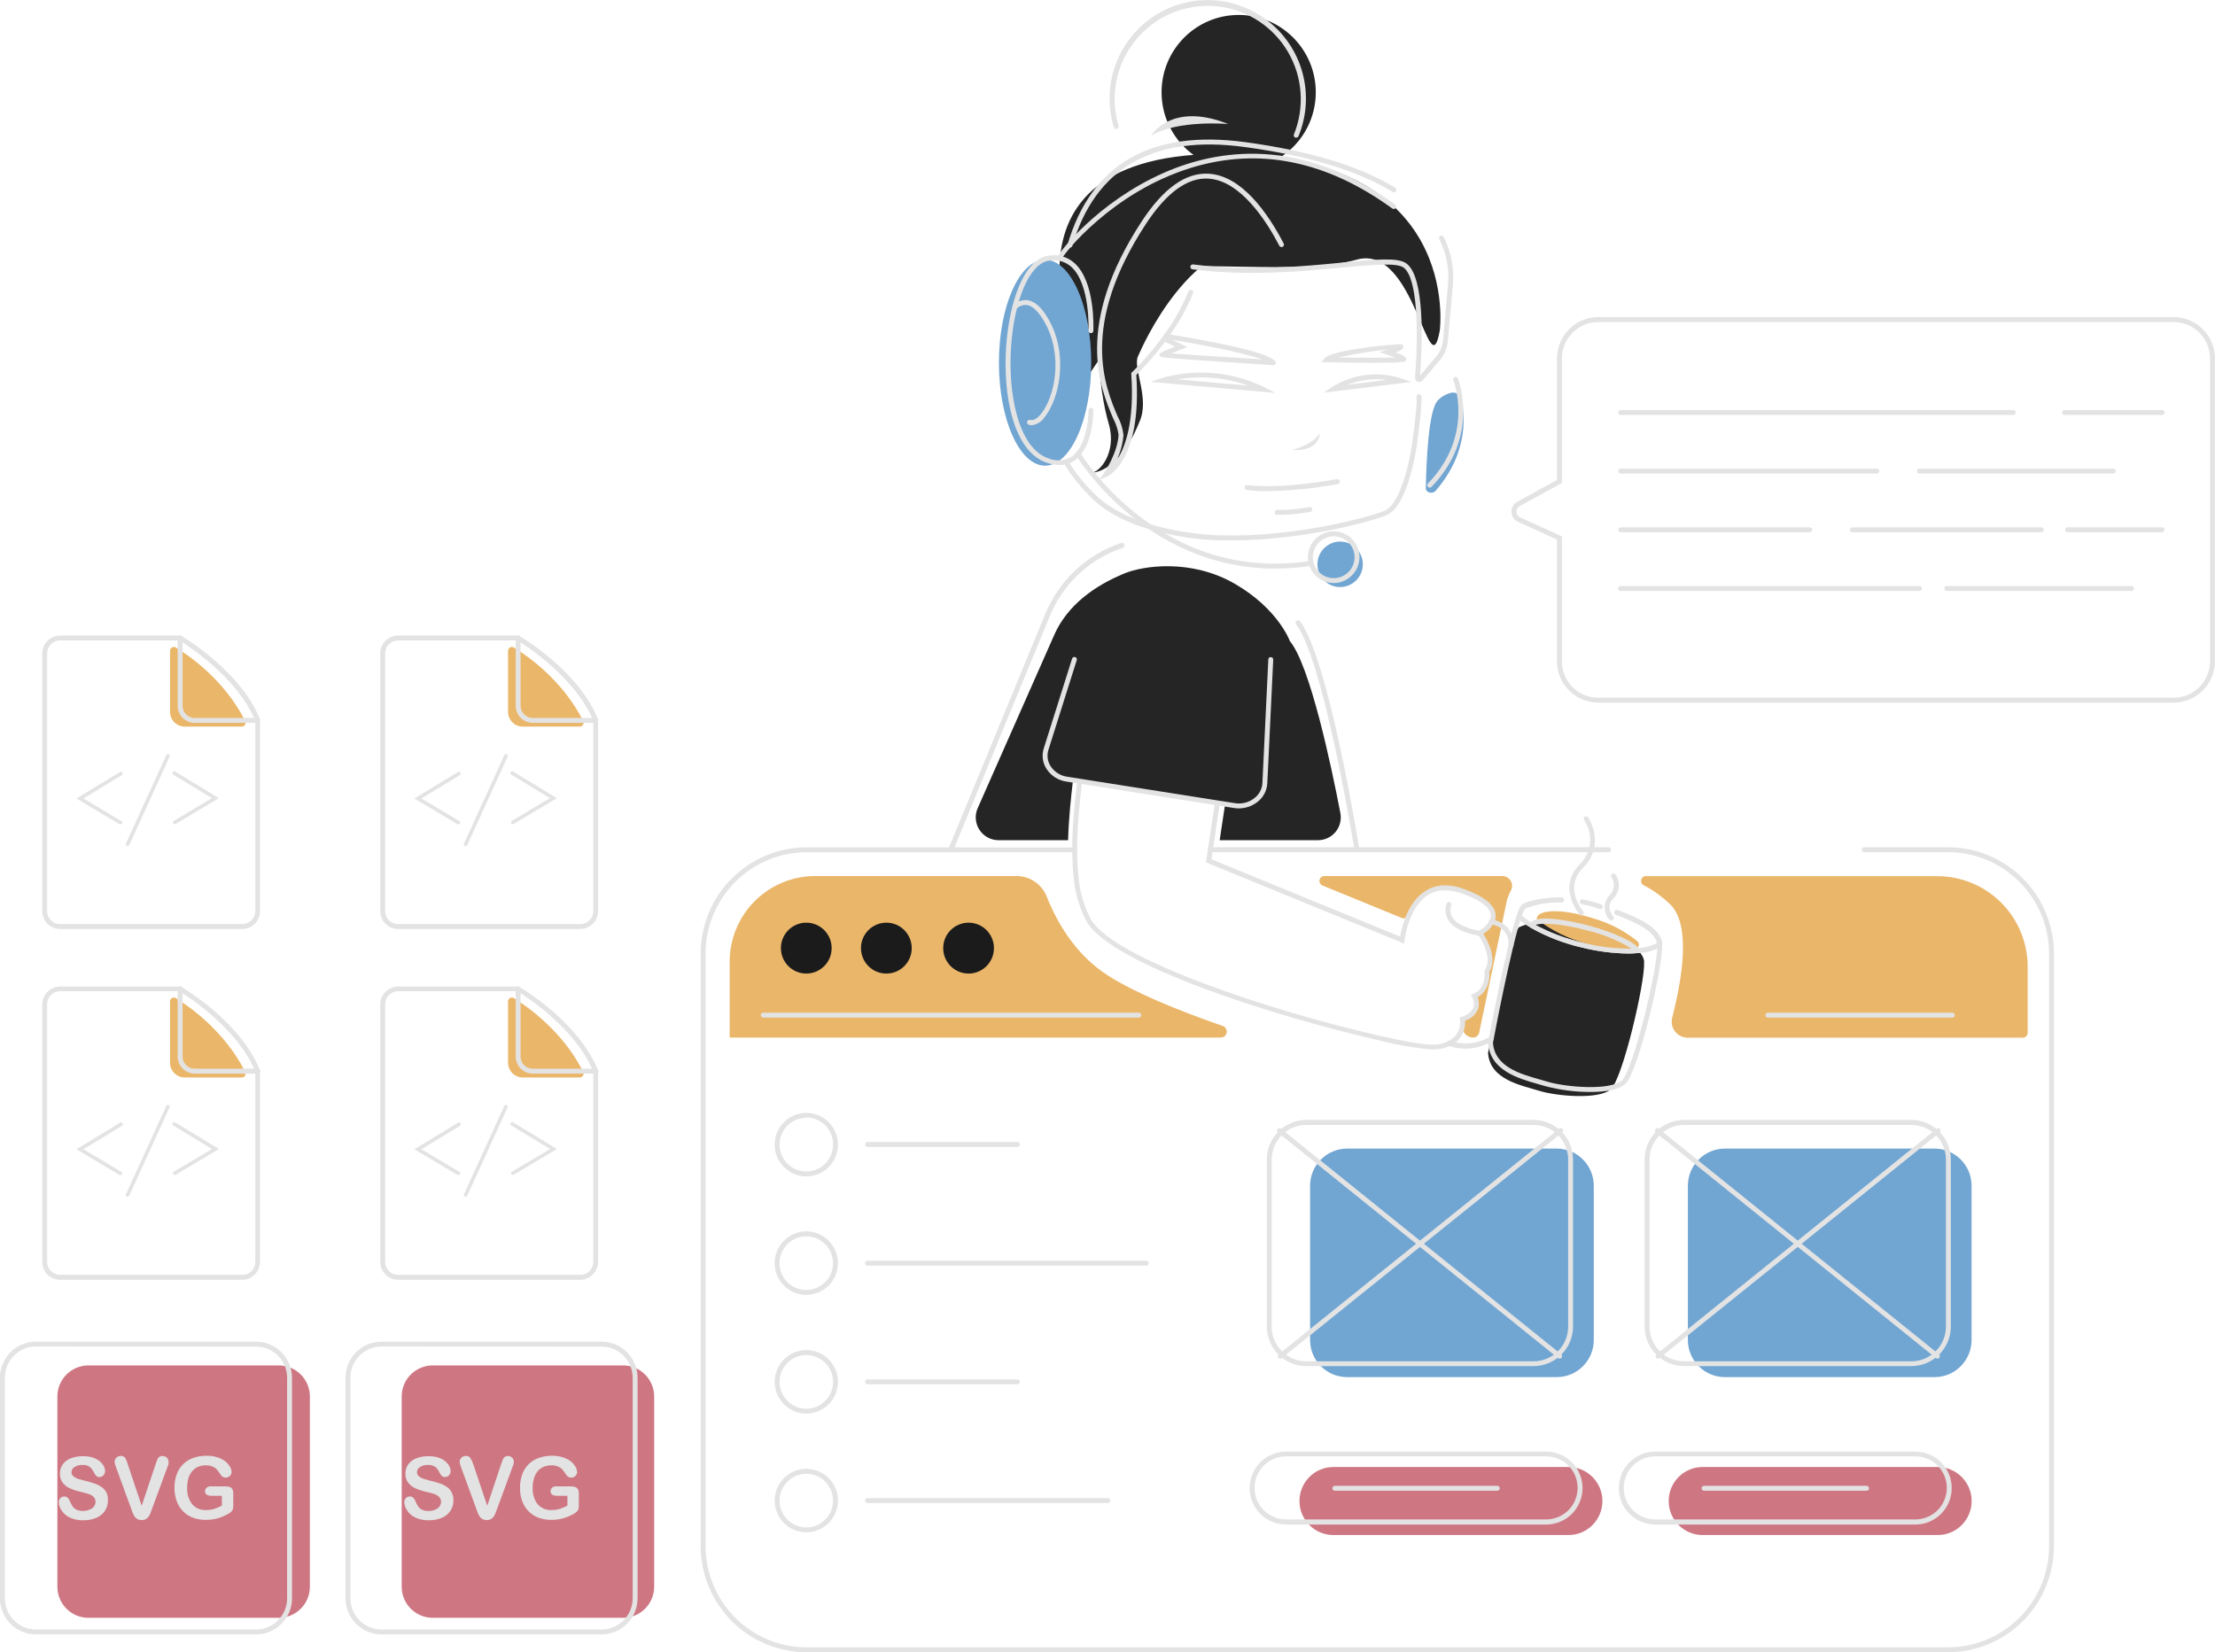 <svg width="193" height="144" viewBox="0 0 193 144" fill="none" xmlns="http://www.w3.org/2000/svg">
    <g clip-path="url(#clip0_6062_16307)">
        <path d="M106.37 90.426H63.578V83.825C63.578 82.843 63.77 81.871 64.144 80.963C64.519 80.056 65.067 79.232 65.76 78.538C66.452 77.844 67.274 77.293 68.178 76.918C69.083 76.542 70.052 76.349 71.031 76.35H88.557C89.12 76.346 89.67 76.511 90.138 76.823C90.607 77.135 90.972 77.579 91.187 78.101C92.207 80.669 93.855 83.281 96.497 84.993C98.849 86.513 102.622 88.054 106.536 89.416C106.654 89.454 106.753 89.533 106.817 89.639C106.881 89.745 106.906 89.87 106.885 89.993C106.865 90.115 106.802 90.225 106.708 90.305C106.613 90.385 106.493 90.427 106.37 90.426Z" fill="#EAB669"/>
        <path d="M115.389 76.35H130.875C131.027 76.345 131.178 76.382 131.311 76.455C131.444 76.528 131.555 76.636 131.633 76.767C131.711 76.898 131.753 77.047 131.754 77.2C131.755 77.352 131.715 77.502 131.639 77.634C131.507 77.882 131.399 78.141 131.315 78.409L128.886 89.998C128.859 90.12 128.791 90.228 128.694 90.306C128.597 90.384 128.477 90.426 128.353 90.426C128.217 90.424 128.084 90.394 127.961 90.336C127.839 90.279 127.73 90.196 127.641 90.093C127.553 89.991 127.487 89.87 127.449 89.74C127.41 89.61 127.4 89.473 127.418 89.339C127.442 89.164 127.442 88.987 127.418 88.812C127.753 88.716 128.06 88.538 128.31 88.294C128.445 88.153 128.543 87.981 128.594 87.792C128.644 87.603 128.647 87.405 128.6 87.215C128.571 87.075 128.522 86.939 128.455 86.813C128.74 86.687 128.987 86.489 129.173 86.238C129.358 85.987 129.476 85.693 129.514 85.383C129.514 85.336 129.514 85.289 129.535 85.246C129.551 85.084 129.551 84.92 129.535 84.758C129.531 84.677 129.55 84.597 129.59 84.527C130.115 83.559 129.488 82.271 129.134 81.671C129.082 81.582 129.064 81.477 129.084 81.375C129.104 81.273 129.159 81.183 129.24 81.119C129.638 80.856 129.927 80.457 130.056 79.997C130.071 79.905 130.071 79.811 130.056 79.719C130.005 79.111 129.39 78.4 127.495 77.703C125.702 77.035 124.507 77.467 123.696 78.268C123.265 78.707 122.923 79.227 122.688 79.796C122.642 79.892 122.561 79.967 122.463 80.007C122.364 80.046 122.254 80.047 122.155 80.01L115.206 77.163C115.119 77.121 115.049 77.051 115.007 76.963C114.965 76.876 114.954 76.778 114.975 76.683C114.997 76.589 115.049 76.505 115.124 76.444C115.199 76.384 115.293 76.35 115.389 76.35Z" fill="#EAB669"/>
        <path d="M176.677 84.24V90.011C176.677 90.124 176.632 90.233 176.552 90.314C176.472 90.394 176.363 90.439 176.25 90.439H147.049C146.837 90.438 146.628 90.389 146.438 90.296C146.248 90.202 146.082 90.066 145.952 89.897C145.822 89.729 145.733 89.534 145.69 89.326C145.647 89.118 145.652 88.902 145.704 88.697C146.691 84.843 147.271 80.481 145.508 78.794C144.85 78.165 144.11 77.626 143.31 77.193C143.256 77.178 143.205 77.153 143.16 77.119C143.115 77.085 143.078 77.042 143.05 76.993C143.021 76.944 143.003 76.89 142.996 76.834C142.988 76.778 142.992 76.721 143.007 76.666C143.021 76.612 143.047 76.561 143.081 76.516C143.115 76.471 143.158 76.434 143.207 76.406C143.255 76.377 143.309 76.359 143.365 76.352C143.421 76.344 143.478 76.348 143.532 76.363H168.797C169.83 76.361 170.854 76.563 171.809 76.958C172.764 77.353 173.632 77.933 174.364 78.664C175.095 79.396 175.676 80.265 176.073 81.221C176.47 82.178 176.675 83.204 176.677 84.24Z" fill="#EAB669"/>
        <path d="M114.841 73.225H106.278L106.402 72.368L106.726 70.228L93.494 67.993C93.311 69.564 93.114 71.384 93.067 73.225H86.997C86.668 73.224 86.344 73.141 86.055 72.984C85.766 72.826 85.52 72.599 85.341 72.322C85.161 72.045 85.053 71.728 85.026 71.399C84.999 71.07 85.055 70.74 85.188 70.438L91.864 55.325C92.999 52.756 95.364 51.044 97.98 49.974C99.636 49.293 103.794 48.689 107.589 50.877C111.383 53.065 112.395 55.882 112.395 55.882C114.136 57.975 115.976 66.623 116.792 70.866C116.846 71.153 116.837 71.45 116.764 71.733C116.691 72.017 116.557 72.281 116.371 72.506C116.184 72.732 115.95 72.913 115.686 73.037C115.421 73.161 115.133 73.225 114.841 73.225Z" fill="#252525"/>
        <path d="M116.769 51.164C117.861 51.164 118.746 50.276 118.746 49.182C118.746 48.087 117.861 47.2 116.769 47.2C115.678 47.2 114.793 48.087 114.793 49.182C114.793 50.276 115.678 51.164 116.769 51.164Z" fill="#71A5D2"/>
        <path d="M127.287 34.681C127.585 35.799 128.14 39.258 125.093 42.777C124.815 43.094 124.217 42.935 124.239 42.542C124.277 40.337 124.461 35.657 125.302 34.878C125.615 34.555 126.016 34.33 126.454 34.232C126.624 34.194 126.801 34.218 126.954 34.301C127.107 34.383 127.225 34.519 127.287 34.681Z" fill="#71A5D2"/>
        <path d="M110.543 21.132C110.543 21.132 104.857 11.054 99.517 18.43C94.177 25.806 95.876 34.45 96.61 36.942C97.345 39.433 95.787 41.223 95.078 41.193C95.078 41.193 97.43 41.364 99.27 36.796C100.222 34.754 98.702 32.113 99.146 31.081C99.59 30.049 103.782 20.528 110.543 21.132Z" fill="#252525"/>
        <path d="M107.93 14.778C111.64 14.778 114.648 11.762 114.648 8.04C114.648 4.318 111.64 1.302 107.93 1.302C104.219 1.302 101.211 4.318 101.211 8.04C101.211 11.762 104.219 14.778 107.93 14.778Z" fill="#252525"/>
        <path d="M125.45 28.825C125.45 28.825 127.584 13.186 106.063 13.413C84.541 13.639 94.708 32.909 94.708 32.909C94.708 32.909 100.151 24.775 101.448 23.653C102.746 22.531 113.161 24.047 118.232 22.626C123.303 21.204 124.515 34.026 125.45 28.825Z" fill="#252525"/>
        <path d="M107.31 47.097H106.311C106.089 47.097 100.651 47.015 96.792 44.691C96.081 44.272 95.432 43.756 94.863 43.158C94.094 42.376 93.409 41.515 92.818 40.589C92.803 40.566 92.793 40.539 92.788 40.511C92.783 40.484 92.784 40.455 92.791 40.428C92.798 40.401 92.811 40.375 92.828 40.353C92.845 40.331 92.866 40.312 92.891 40.298C92.914 40.283 92.94 40.273 92.968 40.269C92.995 40.264 93.023 40.265 93.05 40.272C93.077 40.278 93.103 40.29 93.125 40.306C93.147 40.322 93.166 40.343 93.181 40.367C93.757 41.264 94.427 42.098 95.178 42.854C95.721 43.423 96.338 43.914 97.014 44.314C100.77 46.575 106.264 46.656 106.319 46.656C112.927 46.848 119.479 45.012 120.644 44.515C122.108 43.877 122.907 39.849 123.09 38.35C123.205 37.494 123.517 35.093 123.423 34.604C123.416 34.549 123.43 34.493 123.464 34.448C123.498 34.403 123.547 34.373 123.602 34.365C123.63 34.36 123.659 34.361 123.686 34.367C123.714 34.374 123.74 34.386 123.762 34.403C123.785 34.419 123.804 34.441 123.819 34.465C123.833 34.489 123.842 34.516 123.846 34.544C123.94 35.182 123.555 38.076 123.513 38.398C123.483 38.624 122.8 44.032 120.819 44.896C119.688 45.389 113.653 47.097 107.31 47.097Z" fill="#E3E3E3"/>
        <path d="M93.225 21.581H93.165C93.111 21.565 93.065 21.529 93.038 21.479C93.011 21.429 93.004 21.37 93.02 21.316C95.086 14.286 100.277 11.281 108.472 12.385C114.102 13.143 118.512 14.483 121.572 16.371C121.596 16.386 121.617 16.405 121.633 16.428C121.649 16.451 121.661 16.477 121.668 16.505C121.674 16.532 121.675 16.561 121.67 16.588C121.665 16.616 121.655 16.643 121.64 16.667C121.61 16.714 121.562 16.748 121.507 16.761C121.452 16.773 121.394 16.764 121.346 16.735C118.337 14.881 113.987 13.559 108.417 12.809C100.469 11.739 95.428 14.642 93.43 21.436C93.415 21.478 93.387 21.515 93.351 21.541C93.314 21.567 93.27 21.581 93.225 21.581Z" fill="#E3E3E3"/>
        <path d="M123.665 33.294C123.617 33.295 123.569 33.286 123.524 33.269C123.453 33.239 123.393 33.188 123.353 33.123C123.312 33.058 123.293 32.982 123.298 32.905C123.614 28.838 123.516 24.18 122.286 23.311C121.663 22.883 119.593 23.075 116.972 23.311C113.506 23.645 108.76 24.103 103.906 23.474C103.878 23.47 103.851 23.461 103.827 23.447C103.802 23.432 103.781 23.414 103.763 23.391C103.746 23.369 103.734 23.343 103.726 23.316C103.719 23.288 103.717 23.26 103.721 23.232C103.724 23.203 103.733 23.176 103.747 23.152C103.762 23.127 103.78 23.106 103.803 23.088C103.825 23.071 103.851 23.058 103.878 23.051C103.905 23.044 103.934 23.042 103.962 23.045C108.768 23.675 113.485 23.221 116.934 22.887C119.853 22.604 121.783 22.42 122.53 22.951C124.177 24.111 123.938 30.028 123.738 32.729L125.129 31.09C125.478 30.681 125.69 30.174 125.735 29.638L126.162 24.852C126.301 23.468 126.039 22.074 125.407 20.836C125.382 20.786 125.379 20.727 125.396 20.674C125.414 20.621 125.451 20.576 125.5 20.549C125.552 20.525 125.61 20.521 125.664 20.539C125.718 20.556 125.764 20.594 125.791 20.644C126.451 21.954 126.728 23.425 126.589 24.886L126.162 29.677C126.111 30.308 125.863 30.907 125.454 31.389L123.943 33.175C123.908 33.213 123.865 33.244 123.817 33.265C123.769 33.285 123.717 33.296 123.665 33.294Z" fill="#E3E3E3"/>
        <path d="M95.797 41.814L96.224 41.193C96.224 41.193 97.38 39.481 97.466 37.897C97.394 37.397 97.235 36.915 96.996 36.471C95.878 33.838 93.547 28.367 99.481 19.295C101.35 16.439 103.288 15.035 105.282 15.138C108.163 15.279 110.446 18.524 111.851 21.221C111.864 21.247 111.872 21.274 111.875 21.302C111.878 21.33 111.875 21.359 111.866 21.386C111.858 21.413 111.845 21.438 111.826 21.46C111.808 21.482 111.786 21.5 111.761 21.513C111.711 21.537 111.653 21.542 111.6 21.525C111.547 21.508 111.502 21.472 111.475 21.423C110.365 19.282 108.082 15.707 105.26 15.566C103.446 15.468 101.619 16.812 99.839 19.53C94.03 28.41 96.3 33.739 97.389 36.304C97.661 36.804 97.832 37.352 97.893 37.918C97.826 38.686 97.622 39.436 97.291 40.131C98.025 39.04 98.862 36.839 98.571 32.605V32.502L98.644 32.434C98.678 32.404 102.114 29.142 103.548 25.396C103.57 25.343 103.611 25.302 103.663 25.28C103.715 25.257 103.773 25.256 103.826 25.276C103.852 25.285 103.876 25.3 103.897 25.319C103.918 25.338 103.934 25.361 103.946 25.387C103.957 25.412 103.963 25.44 103.964 25.468C103.965 25.496 103.96 25.524 103.95 25.55C102.597 29.077 99.523 32.173 99.011 32.674C99.498 40.08 96.621 41.454 96.497 41.51L95.797 41.814Z" fill="#E3E3E3"/>
        <path d="M115.359 34.219L116.072 33.722C116.964 33.164 117.967 32.808 119.011 32.681C120.054 32.554 121.113 32.658 122.112 32.986L123.004 33.286L115.359 34.219ZM119.922 33.05C119.057 33.055 118.2 33.22 117.395 33.538L120.84 33.11C120.542 33.069 120.241 33.048 119.939 33.05H119.922Z" fill="#E3E3E3"/>
        <path d="M111.147 34.249L100.25 33.281L101.202 32.952C104.186 32.103 107.377 32.386 110.166 33.748L111.147 34.249ZM102.61 33.063L108.778 33.611C106.809 32.904 104.691 32.715 102.627 33.063H102.61Z" fill="#E3E3E3"/>
        <path d="M119.806 31.616C118.816 31.616 117.454 31.616 115.567 31.565H115.141L115.418 31.222C116.033 30.469 121.791 29.938 122.09 30.011L122.218 30.041L122.265 30.177C122.303 30.319 122.333 30.443 121.603 30.717C122.487 31.038 122.508 31.184 122.525 31.286V31.385L122.457 31.466C122.406 31.522 122.325 31.616 119.806 31.616ZM116.579 31.154C118.355 31.179 120.498 31.197 121.56 31.154C121.338 31.068 121.078 30.978 120.843 30.901L120.199 30.7L120.843 30.494L120.941 30.464C119.482 30.607 118.032 30.837 116.6 31.154H116.579Z" fill="#E3E3E3"/>
        <path d="M110.933 31.826C110.9 31.826 110.868 31.818 110.838 31.803C110.809 31.788 110.783 31.767 110.763 31.74C110.383 31.231 106.772 30.362 101.564 29.523C101.509 29.513 101.459 29.483 101.425 29.437C101.392 29.392 101.377 29.335 101.385 29.279C101.394 29.222 101.425 29.172 101.472 29.138C101.518 29.104 101.576 29.09 101.632 29.099C104.898 29.625 110.468 30.636 111.104 31.484C111.121 31.506 111.134 31.531 111.142 31.559C111.149 31.586 111.151 31.614 111.147 31.642C111.143 31.671 111.133 31.697 111.118 31.721C111.104 31.746 111.084 31.767 111.062 31.783C111.025 31.812 110.98 31.827 110.933 31.826Z" fill="#E3E3E3"/>
        <path d="M110.94 31.83H110.889L108.43 31.663C101.088 31.175 101.089 31.175 101.042 30.987C100.995 30.798 100.982 30.751 102.378 30.207L101.353 29.719C101.303 29.695 101.263 29.652 101.244 29.599C101.225 29.546 101.227 29.488 101.251 29.437C101.276 29.386 101.319 29.346 101.373 29.327C101.426 29.308 101.485 29.311 101.537 29.334L103.462 30.246L102.996 30.426L102.062 30.798C103.466 30.905 106.475 31.107 108.464 31.226C110.052 31.329 110.886 31.386 110.966 31.398L111.055 31.428C111.104 31.458 111.138 31.505 111.151 31.561C111.165 31.616 111.157 31.674 111.128 31.723C111.108 31.755 111.081 31.782 111.048 31.801C111.015 31.82 110.978 31.83 110.94 31.83Z" fill="#E3E3E3"/>
        <path d="M112.942 11.992C112.915 11.996 112.887 11.996 112.86 11.992C112.834 11.981 112.81 11.965 112.79 11.945C112.77 11.925 112.754 11.901 112.744 11.875C112.733 11.848 112.728 11.82 112.728 11.792C112.728 11.763 112.734 11.735 112.745 11.709C113.213 10.554 113.41 9.307 113.321 8.064C113.233 6.82 112.86 5.614 112.232 4.538C111.604 3.462 110.738 2.545 109.701 1.858C108.664 1.171 107.483 0.733 106.25 0.576C105.017 0.42 103.765 0.55 102.59 0.956C101.415 1.362 100.348 2.034 99.473 2.919C98.598 3.804 97.937 4.879 97.542 6.061C97.147 7.243 97.028 8.5 97.195 9.736C97.255 10.151 97.344 10.562 97.464 10.964C97.48 11.018 97.474 11.076 97.448 11.126C97.421 11.176 97.377 11.213 97.323 11.23C97.269 11.246 97.21 11.24 97.16 11.214C97.11 11.187 97.072 11.143 97.054 11.088C96.928 10.668 96.834 10.239 96.772 9.804C96.529 8.123 96.789 6.407 97.52 4.875C98.252 3.342 99.421 2.063 100.88 1.199C102.338 0.335 104.02 -0.074 105.711 0.023C107.402 0.121 109.026 0.721 110.376 1.747C111.893 2.888 112.989 4.504 113.489 6.339C113.989 8.174 113.865 10.124 113.138 11.88C113.119 11.916 113.091 11.945 113.056 11.965C113.021 11.985 112.981 11.994 112.942 11.992Z" fill="#E3E3E3"/>
        <path d="M115.004 37.738C115.004 37.738 115.03 39.386 112.562 39.211C112.562 39.211 114.317 38.856 115.004 37.738Z" fill="#E3E3E3"/>
        <path d="M110.441 42.807C109.835 42.811 109.229 42.776 108.627 42.7C108.599 42.696 108.572 42.688 108.548 42.674C108.523 42.66 108.502 42.641 108.485 42.619C108.467 42.596 108.455 42.571 108.448 42.544C108.441 42.516 108.44 42.488 108.444 42.46C108.451 42.404 108.48 42.353 108.525 42.318C108.57 42.284 108.627 42.268 108.683 42.276C111.671 42.67 116.439 41.766 116.485 41.758C116.542 41.747 116.601 41.759 116.648 41.792C116.696 41.824 116.729 41.874 116.74 41.931C116.75 41.988 116.738 42.047 116.706 42.094C116.673 42.142 116.623 42.175 116.567 42.186C114.545 42.56 112.497 42.767 110.441 42.807Z" fill="#E3E3E3"/>
        <path d="M100.293 11.837C100.293 11.837 102.03 8.815 107.02 10.81C107.02 10.81 102.581 10.416 100.293 11.837Z" fill="#E3E3E3"/>
        <path d="M111.684 44.871C111.535 44.871 111.39 44.871 111.258 44.871C111.201 44.865 111.149 44.838 111.112 44.794C111.076 44.751 111.058 44.694 111.063 44.637C111.068 44.581 111.096 44.528 111.139 44.492C111.183 44.455 111.239 44.437 111.296 44.442C112.234 44.457 113.171 44.372 114.092 44.19C114.119 44.184 114.148 44.184 114.175 44.19C114.203 44.195 114.229 44.206 114.252 44.221C114.276 44.236 114.296 44.257 114.311 44.28C114.327 44.303 114.338 44.329 114.344 44.357C114.354 44.413 114.341 44.471 114.31 44.518C114.278 44.565 114.229 44.598 114.173 44.609C113.352 44.763 112.52 44.851 111.684 44.871Z" fill="#E3E3E3"/>
        <path d="M93.621 74.269H82.523L91.06 53.552C91.651 52.094 92.55 50.782 93.695 49.706C94.841 48.63 96.204 47.816 97.694 47.319C97.75 47.301 97.811 47.307 97.864 47.335C97.916 47.363 97.956 47.41 97.973 47.467C97.991 47.524 97.985 47.585 97.958 47.638C97.93 47.69 97.883 47.73 97.826 47.747C96.395 48.225 95.084 49.008 93.984 50.042C92.883 51.077 92.02 52.339 91.453 53.741L83.164 73.862H93.621C93.678 73.862 93.732 73.885 93.772 73.925C93.812 73.965 93.835 74.019 93.835 74.076C93.83 74.129 93.805 74.178 93.766 74.214C93.726 74.249 93.675 74.269 93.621 74.269Z" fill="#E3E3E3"/>
        <path d="M118.482 74.269H105.42C105.364 74.268 105.311 74.245 105.271 74.205C105.231 74.165 105.208 74.112 105.207 74.055C105.207 73.998 105.23 73.944 105.27 73.904C105.31 73.864 105.364 73.841 105.42 73.841H117.983C117.637 71.76 115.178 57.303 112.925 54.396C112.894 54.351 112.882 54.296 112.89 54.242C112.899 54.188 112.928 54.14 112.971 54.107C113.014 54.073 113.068 54.058 113.122 54.063C113.176 54.068 113.226 54.094 113.262 54.135C115.746 57.333 118.337 73.34 118.444 74.021L118.482 74.269Z" fill="#E3E3E3"/>
        <path d="M124.751 91.466C123.118 91.32 121.502 91.033 119.919 90.61C111.343 88.653 96.916 84.124 94.692 80.335C94.037 79.107 93.647 77.755 93.544 76.367C93.258 73.7 93.544 70.728 93.855 68.151C93.858 68.123 93.866 68.095 93.88 68.07C93.893 68.045 93.912 68.023 93.934 68.005C93.957 67.988 93.982 67.975 94.01 67.967C94.037 67.96 94.066 67.959 94.094 67.963C94.122 67.966 94.148 67.975 94.173 67.988C94.197 68.002 94.218 68.02 94.235 68.042C94.252 68.064 94.265 68.089 94.272 68.116C94.279 68.143 94.281 68.171 94.278 68.198C93.979 70.767 93.684 73.699 93.966 76.332C94.063 77.66 94.435 78.954 95.059 80.13C97.103 83.627 110.882 88.135 120.012 90.225C122.373 90.768 124.183 91.081 124.84 91.046C125.2 91.061 125.559 91.001 125.895 90.872C126.231 90.742 126.537 90.545 126.795 90.293C126.961 90.094 127.085 89.863 127.158 89.614C127.232 89.365 127.253 89.104 127.222 88.846L127.192 88.666L127.367 88.606C127.581 88.559 127.783 88.466 127.957 88.332C128.131 88.198 128.274 88.027 128.375 87.832C128.421 87.681 128.437 87.523 128.422 87.366C128.406 87.21 128.36 87.058 128.285 86.92L128.165 86.706L128.387 86.611C129.514 86.145 129.356 84.723 129.348 84.663V84.586L129.39 84.518C130.15 83.353 128.806 81.483 128.789 81.461L128.648 81.264L128.861 81.149C128.861 81.149 129.958 80.524 129.898 79.749C129.851 79.106 129.015 78.464 127.487 77.903C126.283 77.475 125.254 77.475 124.435 77.998C122.706 79.076 122.386 81.928 122.382 81.958L122.356 82.24L105.081 75.159L105.828 70.172C105.832 70.144 105.842 70.117 105.857 70.092C105.871 70.068 105.891 70.047 105.913 70.03C105.936 70.013 105.962 70.001 105.99 69.994C106.017 69.987 106.046 69.986 106.074 69.99C106.102 69.994 106.129 70.004 106.153 70.018C106.177 70.033 106.198 70.052 106.215 70.075C106.232 70.098 106.244 70.124 106.251 70.152C106.258 70.179 106.259 70.208 106.255 70.236L105.559 74.89L122.002 81.632C122.13 80.845 122.625 78.636 124.213 77.638C125.152 77.052 126.304 77.004 127.628 77.501C129.335 78.139 130.253 78.884 130.317 79.719C130.381 80.553 129.625 81.144 129.254 81.397C129.599 81.941 130.474 83.516 129.779 84.685C129.834 85.293 129.672 86.397 128.75 86.911C128.886 87.252 128.895 87.63 128.776 87.977C128.671 88.211 128.517 88.42 128.325 88.589C128.133 88.758 127.906 88.884 127.662 88.957C127.696 89.545 127.505 90.124 127.128 90.576C126.654 91.124 125.894 91.432 124.87 91.475L124.751 91.466Z" fill="#E3E3E3"/>
        <path d="M128.921 81.547H128.895C128.81 81.547 126.885 81.281 126.198 80.194C126.066 79.981 125.985 79.74 125.961 79.491C125.937 79.242 125.969 78.99 126.057 78.756C126.075 78.702 126.113 78.658 126.164 78.633C126.214 78.607 126.272 78.602 126.326 78.619C126.352 78.627 126.377 78.64 126.399 78.659C126.421 78.677 126.438 78.699 126.451 78.724C126.464 78.749 126.471 78.777 126.473 78.805C126.475 78.833 126.471 78.862 126.462 78.888C126.394 79.062 126.367 79.25 126.383 79.437C126.4 79.623 126.459 79.803 126.556 79.963C127.137 80.883 128.929 81.119 128.946 81.123C129.003 81.126 129.056 81.152 129.094 81.195C129.131 81.237 129.15 81.293 129.147 81.35C129.144 81.407 129.118 81.46 129.075 81.498C129.033 81.535 128.977 81.555 128.921 81.551V81.547Z" fill="#E3E3E3"/>
        <path d="M168.841 127.856H148.352C146.721 127.856 145.398 129.182 145.398 130.818V130.823C145.398 132.459 146.721 133.785 148.352 133.785H168.841C170.472 133.785 171.795 132.459 171.795 130.823V130.818C171.795 129.182 170.472 127.856 168.841 127.856Z" fill="#CE7783"/>
        <path d="M140.156 74.269H118.233C118.176 74.269 118.122 74.246 118.082 74.206C118.042 74.166 118.02 74.112 118.02 74.055C118.02 73.998 118.042 73.944 118.082 73.903C118.122 73.863 118.176 73.841 118.233 73.841H140.156C140.212 73.841 140.267 73.863 140.307 73.903C140.347 73.944 140.369 73.998 140.369 74.055C140.369 74.112 140.347 74.166 140.307 74.206C140.267 74.246 140.212 74.269 140.156 74.269Z" fill="#E3E3E3"/>
        <path d="M169.739 144H70.284C67.836 143.997 65.49 143.022 63.759 141.287C62.028 139.551 61.054 137.198 61.051 134.744V83.109C61.053 80.654 62.027 78.3 63.758 76.564C65.489 74.828 67.835 73.851 70.284 73.849H83.413C83.47 73.849 83.524 73.872 83.564 73.912C83.604 73.952 83.627 74.006 83.627 74.063C83.627 74.12 83.604 74.174 83.564 74.215C83.524 74.255 83.47 74.277 83.413 74.277H70.284C67.949 74.281 65.711 75.212 64.061 76.868C62.41 78.523 61.481 80.768 61.478 83.109V134.744C61.481 137.085 62.41 139.329 64.061 140.984C65.712 142.639 67.949 143.569 70.284 143.572H169.739C172.073 143.569 174.31 142.639 175.961 140.984C177.611 139.328 178.539 137.084 178.541 134.744V83.109C178.541 80.767 177.614 78.52 175.964 76.863C174.314 75.205 172.075 74.272 169.739 74.269H162.436C162.379 74.269 162.325 74.246 162.285 74.206C162.245 74.166 162.223 74.111 162.223 74.055C162.223 73.998 162.245 73.943 162.285 73.903C162.325 73.863 162.379 73.841 162.436 73.841H169.739C172.187 73.844 174.533 74.821 176.263 76.557C177.993 78.293 178.966 80.646 178.968 83.101V134.735C178.967 137.191 177.994 139.545 176.264 141.282C174.534 143.019 172.187 143.996 169.739 144Z" fill="#E3E3E3"/>
        <path d="M170.117 88.688H154.034C153.977 88.688 153.923 88.665 153.883 88.625C153.843 88.585 153.82 88.531 153.82 88.474C153.82 88.417 153.843 88.363 153.883 88.322C153.923 88.282 153.977 88.26 154.034 88.26H170.117C170.174 88.26 170.228 88.282 170.268 88.322C170.308 88.363 170.331 88.417 170.331 88.474C170.331 88.531 170.308 88.585 170.268 88.625C170.228 88.665 170.174 88.688 170.117 88.688Z" fill="#E3E3E3"/>
        <path d="M99.229 88.688H66.502C66.446 88.688 66.392 88.665 66.352 88.625C66.312 88.585 66.289 88.531 66.289 88.474C66.289 88.417 66.312 88.363 66.352 88.322C66.392 88.282 66.446 88.26 66.502 88.26H99.229C99.286 88.26 99.34 88.282 99.38 88.322C99.42 88.363 99.442 88.417 99.442 88.474C99.442 88.531 99.42 88.585 99.38 88.625C99.34 88.665 99.286 88.688 99.229 88.688Z" fill="#E3E3E3"/>
        <path d="M70.254 84.85C71.475 84.85 72.465 83.857 72.465 82.633C72.465 81.408 71.475 80.415 70.254 80.415C69.033 80.415 68.043 81.408 68.043 82.633C68.043 83.857 69.033 84.85 70.254 84.85Z" fill="#1B1B1C"/>
        <path d="M77.231 84.85C78.452 84.85 79.442 83.857 79.442 82.633C79.442 81.408 78.452 80.415 77.231 80.415C76.01 80.415 75.019 81.408 75.019 82.633C75.019 83.857 76.01 84.85 77.231 84.85Z" fill="#1B1B1C"/>
        <path d="M84.395 84.85C85.616 84.85 86.606 83.857 86.606 82.633C86.606 81.408 85.616 80.415 84.395 80.415C83.174 80.415 82.184 81.408 82.184 82.633C82.184 83.857 83.174 84.85 84.395 84.85Z" fill="#1B1B1C"/>
        <path d="M70.257 102.524C69.712 102.524 69.179 102.362 68.726 102.058C68.272 101.754 67.919 101.322 67.71 100.817C67.501 100.312 67.447 99.756 67.553 99.219C67.659 98.683 67.922 98.19 68.308 97.803C68.693 97.416 69.185 97.153 69.719 97.046C70.254 96.94 70.809 96.994 71.313 97.204C71.817 97.413 72.247 97.767 72.55 98.222C72.853 98.677 73.015 99.212 73.015 99.759C73.014 100.492 72.723 101.195 72.206 101.713C71.689 102.232 70.988 102.523 70.257 102.524ZM70.257 97.421C69.796 97.421 69.346 97.558 68.963 97.815C68.579 98.072 68.281 98.437 68.104 98.864C67.928 99.291 67.882 99.761 67.972 100.215C68.062 100.668 68.284 101.085 68.609 101.412C68.935 101.739 69.351 101.961 69.803 102.051C70.255 102.142 70.723 102.095 71.149 101.918C71.575 101.741 71.939 101.442 72.195 101.057C72.451 100.673 72.588 100.221 72.588 99.759C72.592 99.449 72.535 99.142 72.419 98.854C72.304 98.567 72.133 98.306 71.916 98.085C71.7 97.864 71.441 97.689 71.157 97.569C70.872 97.45 70.566 97.388 70.257 97.387V97.421Z" fill="#E3E3E3"/>
        <path d="M88.654 99.955H75.592C75.536 99.955 75.481 99.933 75.441 99.893C75.401 99.853 75.379 99.798 75.379 99.741C75.379 99.685 75.401 99.63 75.441 99.59C75.481 99.55 75.536 99.527 75.592 99.527H88.654C88.711 99.527 88.765 99.55 88.805 99.59C88.845 99.63 88.867 99.685 88.867 99.741C88.867 99.798 88.845 99.853 88.805 99.893C88.765 99.933 88.711 99.955 88.654 99.955Z" fill="#E3E3E3"/>
        <path d="M70.254 112.851C69.708 112.851 69.175 112.688 68.721 112.384C68.268 112.08 67.914 111.648 67.706 111.142C67.497 110.637 67.443 110.08 67.549 109.544C67.656 109.007 67.919 108.514 68.305 108.128C68.691 107.741 69.183 107.478 69.718 107.372C70.253 107.266 70.808 107.321 71.312 107.531C71.816 107.741 72.246 108.096 72.548 108.552C72.851 109.007 73.012 109.542 73.011 110.089C73.01 110.822 72.719 111.524 72.202 112.042C71.685 112.56 70.984 112.851 70.254 112.851ZM70.254 107.752C69.793 107.752 69.342 107.889 68.959 108.146C68.575 108.403 68.277 108.768 68.1 109.195C67.924 109.622 67.878 110.092 67.968 110.545C68.058 110.999 68.28 111.415 68.606 111.742C68.932 112.069 69.347 112.292 69.799 112.382C70.251 112.472 70.72 112.426 71.145 112.249C71.571 112.072 71.935 111.772 72.191 111.388C72.447 111.003 72.584 110.552 72.584 110.089C72.583 109.47 72.337 108.876 71.9 108.438C71.464 108 70.871 107.753 70.254 107.752Z" fill="#E3E3E3"/>
        <path d="M99.876 110.303H75.592C75.536 110.303 75.481 110.281 75.441 110.24C75.401 110.2 75.379 110.146 75.379 110.089C75.379 110.032 75.401 109.978 75.441 109.938C75.481 109.898 75.536 109.875 75.592 109.875H99.876C99.933 109.875 99.987 109.898 100.027 109.938C100.067 109.978 100.089 110.032 100.089 110.089C100.089 110.146 100.067 110.2 100.027 110.24C99.987 110.281 99.933 110.303 99.876 110.303Z" fill="#E3E3E3"/>
        <path d="M70.257 123.198C69.712 123.198 69.179 123.036 68.726 122.732C68.272 122.428 67.919 121.996 67.71 121.491C67.501 120.986 67.447 120.43 67.553 119.893C67.659 119.357 67.922 118.864 68.308 118.477C68.693 118.09 69.185 117.827 69.719 117.72C70.254 117.613 70.809 117.668 71.313 117.877C71.817 118.087 72.247 118.441 72.55 118.896C72.853 119.351 73.015 119.886 73.015 120.433C73.015 121.166 72.724 121.87 72.207 122.388C71.69 122.907 70.989 123.198 70.257 123.198ZM70.257 118.099C69.796 118.099 69.346 118.237 68.962 118.494C68.579 118.751 68.28 119.116 68.104 119.543C67.928 119.971 67.882 120.441 67.972 120.895C68.062 121.348 68.285 121.765 68.611 122.091C68.937 122.418 69.353 122.64 69.805 122.73C70.258 122.82 70.726 122.773 71.152 122.595C71.578 122.418 71.942 122.117 72.197 121.732C72.453 121.347 72.589 120.895 72.588 120.433C72.587 119.813 72.341 119.22 71.904 118.783C71.467 118.345 70.875 118.099 70.257 118.099Z" fill="#E3E3E3"/>
        <path d="M88.654 120.647H75.592C75.536 120.647 75.481 120.624 75.441 120.584C75.401 120.544 75.379 120.49 75.379 120.433C75.379 120.376 75.401 120.322 75.441 120.281C75.481 120.241 75.536 120.219 75.592 120.219H88.654C88.71 120.22 88.764 120.243 88.804 120.283C88.843 120.323 88.866 120.376 88.867 120.433C88.867 120.49 88.845 120.544 88.805 120.584C88.765 120.624 88.711 120.647 88.654 120.647Z" fill="#E3E3E3"/>
        <path d="M162.638 129.923H148.479C148.422 129.923 148.368 129.901 148.328 129.861C148.288 129.821 148.266 129.766 148.266 129.709C148.266 129.653 148.288 129.598 148.328 129.558C148.368 129.518 148.422 129.495 148.479 129.495H162.638C162.694 129.495 162.749 129.518 162.789 129.558C162.829 129.598 162.851 129.653 162.851 129.709C162.851 129.766 162.829 129.821 162.789 129.861C162.749 129.901 162.694 129.923 162.638 129.923Z" fill="#E3E3E3"/>
        <path d="M70.257 133.545C69.712 133.545 69.179 133.383 68.726 133.079C68.272 132.775 67.919 132.343 67.71 131.838C67.501 131.332 67.447 130.776 67.553 130.24C67.659 129.703 67.922 129.21 68.308 128.824C68.693 128.437 69.185 128.174 69.719 128.067C70.254 127.96 70.809 128.015 71.313 128.224C71.817 128.433 72.247 128.788 72.55 129.243C72.853 129.698 73.015 130.232 73.015 130.779C73.015 131.513 72.724 132.216 72.207 132.735C71.69 133.253 70.989 133.545 70.257 133.545ZM70.257 128.446C69.796 128.446 69.346 128.583 68.962 128.84C68.579 129.097 68.28 129.463 68.104 129.89C67.928 130.317 67.882 130.788 67.972 131.241C68.062 131.695 68.285 132.111 68.611 132.438C68.937 132.765 69.353 132.987 69.805 133.077C70.258 133.166 70.726 133.119 71.152 132.942C71.578 132.764 71.942 132.464 72.197 132.079C72.453 131.694 72.589 131.242 72.588 130.779C72.587 130.16 72.341 129.567 71.904 129.129C71.467 128.692 70.875 128.446 70.257 128.446Z" fill="#E3E3E3"/>
        <path d="M96.534 130.994H75.592C75.536 130.994 75.481 130.971 75.441 130.931C75.401 130.891 75.379 130.836 75.379 130.779C75.379 130.723 75.401 130.668 75.441 130.628C75.481 130.588 75.536 130.565 75.592 130.565H96.534C96.59 130.565 96.644 130.588 96.684 130.628C96.725 130.668 96.747 130.723 96.747 130.779C96.747 130.836 96.725 130.891 96.684 130.931C96.644 130.971 96.59 130.994 96.534 130.994Z" fill="#E3E3E3"/>
        <path d="M168.562 100.105H150.297C148.515 100.105 147.07 101.555 147.07 103.342V116.785C147.07 118.572 148.515 120.021 150.297 120.021H168.562C170.344 120.021 171.789 118.572 171.789 116.785V103.342C171.789 101.555 170.344 100.105 168.562 100.105Z" fill="#71A5D2"/>
        <path d="M166.543 119.062H146.741C145.829 119.061 144.955 118.697 144.31 118.051C143.665 117.404 143.302 116.527 143.301 115.612V101.056C143.302 100.141 143.665 99.264 144.31 98.617C144.955 97.971 145.829 97.607 146.741 97.606H166.543C167.455 97.607 168.329 97.971 168.974 98.617C169.619 99.264 169.982 100.141 169.983 101.056V115.612C169.982 116.527 169.619 117.404 168.974 118.051C168.329 118.697 167.455 119.061 166.543 119.062ZM146.741 98.042C145.942 98.043 145.176 98.362 144.612 98.929C144.047 99.495 143.729 100.263 143.728 101.065V115.62C143.729 116.422 144.047 117.19 144.612 117.756C145.176 118.323 145.942 118.642 146.741 118.643H166.543C167.342 118.642 168.108 118.323 168.672 117.756C169.237 117.19 169.555 116.422 169.556 115.62V101.065C169.555 100.263 169.237 99.495 168.672 98.929C168.108 98.362 167.342 98.043 166.543 98.042H146.741Z" fill="#E3E3E3"/>
        <path d="M166.892 132.869H144.222C143.382 132.869 142.576 132.534 141.982 131.938C141.388 131.343 141.055 130.535 141.055 129.692C141.055 128.85 141.388 128.042 141.982 127.446C142.576 126.85 143.382 126.516 144.222 126.516H166.892C167.732 126.516 168.537 126.85 169.131 127.446C169.725 128.042 170.059 128.85 170.059 129.692C170.059 130.535 169.725 131.343 169.131 131.938C168.537 132.534 167.732 132.869 166.892 132.869ZM144.222 126.927C143.495 126.927 142.798 127.216 142.284 127.732C141.77 128.247 141.482 128.946 141.482 129.675C141.482 130.404 141.77 131.103 142.284 131.619C142.798 132.134 143.495 132.424 144.222 132.424H166.892C167.619 132.424 168.316 132.134 168.83 131.619C169.343 131.103 169.632 130.404 169.632 129.675C169.632 128.946 169.343 128.247 168.83 127.732C168.316 127.216 167.619 126.927 166.892 126.927H144.222Z" fill="#E3E3E3"/>
        <path d="M136.669 127.855H116.18C114.549 127.855 113.227 129.182 113.227 130.818V130.822C113.227 132.458 114.549 133.785 116.18 133.785H136.669C138.3 133.785 139.623 132.458 139.623 130.822V130.818C139.623 129.182 138.3 127.855 136.669 127.855Z" fill="#CE7783"/>
        <path d="M130.466 129.923H116.307C116.251 129.923 116.196 129.901 116.156 129.861C116.116 129.821 116.094 129.766 116.094 129.709C116.094 129.653 116.116 129.598 116.156 129.558C116.196 129.518 116.251 129.495 116.307 129.495H130.466C130.522 129.495 130.577 129.518 130.617 129.558C130.657 129.598 130.679 129.653 130.679 129.709C130.679 129.766 130.657 129.821 130.617 129.861C130.577 129.901 130.522 129.923 130.466 129.923Z" fill="#E3E3E3"/>
        <path d="M134.724 132.869H112.054C111.214 132.869 110.408 132.534 109.814 131.938C109.22 131.343 108.887 130.535 108.887 129.692C108.887 128.85 109.22 128.042 109.814 127.446C110.408 126.85 111.214 126.516 112.054 126.516H134.724C135.564 126.516 136.37 126.85 136.964 127.446C137.558 128.042 137.891 128.85 137.891 129.692C137.891 130.535 137.558 131.343 136.964 131.938C136.37 132.534 135.564 132.869 134.724 132.869ZM112.054 126.927C111.327 126.927 110.63 127.216 110.116 127.732C109.602 128.247 109.314 128.946 109.314 129.675C109.314 130.404 109.602 131.103 110.116 131.619C110.63 132.134 111.327 132.424 112.054 132.424H134.724C135.451 132.424 136.148 132.134 136.662 131.619C137.175 131.103 137.464 130.404 137.464 129.675C137.464 128.946 137.175 128.247 136.662 127.732C136.148 127.216 135.451 126.927 134.724 126.927H112.054Z" fill="#E3E3E3"/>
        <path d="M144.474 118.412C144.442 118.411 144.41 118.404 144.381 118.39C144.353 118.376 144.327 118.356 144.307 118.331C144.289 118.309 144.275 118.284 144.267 118.257C144.259 118.23 144.256 118.202 144.259 118.174C144.262 118.146 144.27 118.119 144.283 118.095C144.297 118.07 144.315 118.048 144.337 118.031L168.748 98.372C168.793 98.336 168.849 98.319 168.906 98.325C168.962 98.331 169.014 98.36 169.049 98.404C169.085 98.448 169.102 98.505 169.096 98.561C169.09 98.618 169.062 98.67 169.018 98.706L144.606 118.365C144.568 118.395 144.522 118.411 144.474 118.412Z" fill="#E3E3E3"/>
        <path d="M168.815 118.412C168.767 118.411 168.72 118.394 168.683 118.365L144.271 98.706C144.249 98.688 144.231 98.666 144.217 98.641C144.204 98.617 144.196 98.589 144.193 98.561C144.19 98.533 144.192 98.505 144.2 98.478C144.208 98.451 144.221 98.426 144.239 98.404C144.257 98.382 144.278 98.364 144.303 98.35C144.328 98.337 144.355 98.328 144.383 98.325C144.411 98.322 144.439 98.325 144.466 98.333C144.493 98.341 144.518 98.354 144.54 98.372L168.947 118.031C168.969 118.048 168.988 118.069 169.002 118.094C169.016 118.118 169.024 118.145 169.028 118.173C169.031 118.201 169.028 118.229 169.02 118.256C169.012 118.283 168.999 118.309 168.981 118.33C168.961 118.355 168.936 118.376 168.907 118.39C168.878 118.404 168.847 118.411 168.815 118.412Z" fill="#E3E3E3"/>
        <path d="M135.644 100.105H117.379C115.597 100.105 114.152 101.555 114.152 103.342V116.785C114.152 118.572 115.597 120.021 117.379 120.021H135.644C137.426 120.021 138.871 118.572 138.871 116.785V103.342C138.871 101.555 137.426 100.105 135.644 100.105Z" fill="#71A5D2"/>
        <path d="M133.625 119.062H113.819C112.907 119.061 112.033 118.697 111.388 118.05C110.743 117.403 110.38 116.526 110.379 115.612V101.056C110.38 100.141 110.743 99.264 111.388 98.617C112.033 97.97 112.907 97.606 113.819 97.605H133.625C134.537 97.606 135.412 97.97 136.057 98.617C136.702 99.264 137.064 100.141 137.066 101.056V115.612C137.064 116.526 136.702 117.403 136.057 118.05C135.412 118.697 134.537 119.061 133.625 119.062ZM113.819 98.042C113.02 98.043 112.255 98.362 111.69 98.928C111.125 99.495 110.807 100.263 110.806 101.064V115.62C110.807 116.421 111.125 117.19 111.69 117.756C112.255 118.323 113.02 118.642 113.819 118.643H133.625C134.424 118.642 135.19 118.323 135.755 117.756C136.32 117.19 136.638 116.421 136.639 115.62V101.064C136.638 100.263 136.32 99.495 135.755 98.928C135.19 98.362 134.424 98.043 133.625 98.042H113.819Z" fill="#E3E3E3"/>
        <path d="M111.552 118.412C111.508 118.412 111.464 118.399 111.428 118.374C111.391 118.348 111.364 118.312 111.349 118.27C111.333 118.228 111.332 118.183 111.344 118.14C111.356 118.097 111.381 118.059 111.416 118.031L135.849 98.372C135.87 98.352 135.896 98.336 135.923 98.326C135.951 98.316 135.981 98.312 136.01 98.314C136.04 98.316 136.069 98.324 136.095 98.338C136.121 98.352 136.144 98.371 136.162 98.394C136.181 98.418 136.194 98.444 136.201 98.473C136.209 98.502 136.21 98.532 136.206 98.561C136.201 98.59 136.191 98.618 136.175 98.643C136.159 98.668 136.138 98.689 136.113 98.706L111.685 118.365C111.647 118.395 111.6 118.411 111.552 118.412Z" fill="#E3E3E3"/>
        <path d="M135.897 118.412C135.848 118.411 135.8 118.394 135.76 118.365L111.353 98.706C111.331 98.688 111.313 98.666 111.3 98.641C111.286 98.617 111.278 98.59 111.275 98.561C111.272 98.534 111.274 98.505 111.282 98.478C111.29 98.451 111.303 98.426 111.321 98.404C111.339 98.382 111.36 98.364 111.385 98.35C111.41 98.337 111.437 98.328 111.465 98.325C111.493 98.322 111.521 98.325 111.548 98.333C111.575 98.341 111.6 98.354 111.622 98.372L136.029 118.031C136.051 118.048 136.07 118.069 136.084 118.094C136.098 118.118 136.106 118.145 136.11 118.173C136.113 118.201 136.11 118.23 136.102 118.257C136.094 118.284 136.081 118.309 136.063 118.331C136.043 118.355 136.018 118.375 135.989 118.389C135.96 118.403 135.929 118.411 135.897 118.412Z" fill="#E3E3E3"/>
        <path d="M91.06 40.585C93.281 40.585 95.081 36.568 95.081 31.612C95.081 26.656 93.281 22.639 91.06 22.639C88.839 22.639 87.039 26.656 87.039 31.612C87.039 36.568 88.839 40.585 91.06 40.585Z" fill="#71A5D2"/>
        <path d="M92.309 40.525C91.951 40.52 91.595 40.459 91.255 40.345C88.331 39.412 87.349 34.514 87.678 30.071C87.947 26.449 89.168 22.643 91.289 22.3C91.698 22.214 92.122 22.225 92.526 22.333C92.93 22.441 93.303 22.642 93.615 22.921C95.451 24.561 95.276 28.658 95.267 28.833C95.267 28.861 95.261 28.889 95.249 28.915C95.237 28.941 95.221 28.963 95.2 28.982C95.179 29.001 95.154 29.015 95.128 29.024C95.101 29.034 95.073 29.037 95.045 29.035C95.017 29.034 94.99 29.027 94.965 29.015C94.94 29.003 94.917 28.986 94.898 28.966C94.879 28.945 94.865 28.921 94.856 28.894C94.847 28.868 94.843 28.84 94.845 28.812C94.845 28.773 95.015 24.745 93.334 23.247C93.067 23.013 92.749 22.844 92.406 22.755C92.063 22.665 91.704 22.656 91.357 22.729C89.744 22.99 88.408 26.025 88.105 30.109C87.802 34.193 88.694 39.099 91.387 39.956C91.718 40.093 92.078 40.147 92.434 40.113C92.79 40.078 93.133 39.957 93.432 39.759C94.84 38.718 94.845 35.782 94.845 35.756C94.844 35.728 94.849 35.7 94.859 35.674C94.869 35.648 94.885 35.624 94.904 35.603C94.924 35.583 94.947 35.567 94.972 35.556C94.998 35.544 95.026 35.538 95.054 35.538C95.082 35.537 95.111 35.542 95.137 35.553C95.163 35.563 95.187 35.579 95.207 35.599C95.228 35.619 95.244 35.642 95.255 35.669C95.266 35.695 95.272 35.723 95.272 35.752C95.272 35.88 95.272 38.937 93.684 40.101C93.284 40.39 92.801 40.538 92.309 40.525Z" fill="#E3E3E3"/>
        <path d="M111.09 49.55C99.697 49.55 93.794 39.75 93.734 39.643C93.719 39.62 93.71 39.593 93.706 39.565C93.701 39.538 93.703 39.51 93.709 39.482C93.716 39.455 93.728 39.43 93.745 39.407C93.762 39.385 93.783 39.366 93.807 39.352C93.856 39.323 93.914 39.315 93.969 39.329C94.024 39.342 94.071 39.377 94.101 39.425C94.17 39.541 100.986 50.847 114.082 48.899C114.11 48.895 114.139 48.896 114.166 48.903C114.194 48.91 114.22 48.922 114.243 48.939C114.265 48.956 114.284 48.977 114.299 49.002C114.314 49.026 114.323 49.053 114.328 49.081C114.332 49.109 114.33 49.138 114.324 49.165C114.317 49.193 114.305 49.219 114.288 49.242C114.271 49.265 114.25 49.284 114.225 49.299C114.201 49.313 114.174 49.323 114.146 49.327C113.134 49.477 112.113 49.551 111.09 49.55Z" fill="#E3E3E3"/>
        <path d="M116.214 50.813C115.77 50.814 115.335 50.682 114.965 50.435C114.595 50.188 114.307 49.836 114.137 49.425C113.966 49.013 113.921 48.56 114.008 48.123C114.094 47.685 114.308 47.284 114.622 46.969C114.937 46.653 115.337 46.439 115.773 46.352C116.209 46.265 116.661 46.31 117.071 46.481C117.482 46.652 117.832 46.942 118.079 47.312C118.325 47.684 118.456 48.12 118.455 48.565C118.454 49.161 118.218 49.732 117.798 50.153C117.378 50.575 116.808 50.812 116.214 50.813ZM116.214 46.741C115.855 46.741 115.502 46.847 115.203 47.047C114.903 47.247 114.67 47.531 114.531 47.864C114.393 48.197 114.356 48.564 114.426 48.918C114.496 49.272 114.669 49.598 114.923 49.853C115.177 50.109 115.501 50.283 115.854 50.354C116.207 50.424 116.572 50.389 116.905 50.251C117.237 50.113 117.522 49.879 117.722 49.579C117.922 49.279 118.028 48.926 118.028 48.565C118.028 48.082 117.837 47.619 117.497 47.277C117.157 46.935 116.696 46.743 116.214 46.741Z" fill="#E3E3E3"/>
        <path d="M92.357 22.703H92.311C92.254 22.693 92.203 22.662 92.169 22.616C92.135 22.569 92.119 22.512 92.127 22.454C92.174 22.078 95.644 17.582 101.458 15.04C106.094 13.01 113.346 11.846 121.567 17.831C121.611 17.864 121.641 17.914 121.65 17.969C121.659 18.024 121.646 18.081 121.614 18.126C121.598 18.149 121.577 18.169 121.553 18.184C121.529 18.199 121.502 18.209 121.474 18.214C121.446 18.218 121.418 18.217 121.39 18.21C121.363 18.203 121.337 18.191 121.315 18.173C115.595 14.012 109.709 12.813 103.814 14.616C96.895 16.735 92.682 22.138 92.537 22.527C92.531 22.573 92.51 22.614 92.478 22.646C92.445 22.678 92.403 22.698 92.357 22.703Z" fill="#E3E3E3"/>
        <path d="M124.572 42.499C124.515 42.498 124.462 42.475 124.422 42.435C124.402 42.415 124.386 42.392 124.376 42.366C124.365 42.341 124.359 42.313 124.359 42.285C124.359 42.257 124.365 42.23 124.376 42.204C124.386 42.178 124.402 42.155 124.422 42.135C128.524 37.901 126.65 33.188 126.633 33.145C126.622 33.119 126.616 33.091 126.616 33.063C126.616 33.035 126.621 33.007 126.632 32.981C126.643 32.955 126.659 32.932 126.679 32.912C126.699 32.892 126.722 32.877 126.749 32.867C126.774 32.855 126.802 32.85 126.83 32.849C126.858 32.849 126.886 32.855 126.912 32.865C126.937 32.876 126.961 32.892 126.98 32.912C127 32.932 127.016 32.956 127.026 32.982C127.047 33.029 129.032 37.995 124.73 42.435C124.709 42.456 124.684 42.472 124.657 42.483C124.63 42.494 124.601 42.499 124.572 42.499Z" fill="#E3E3E3"/>
        <path d="M175.429 36.166H141.217C141.161 36.166 141.106 36.144 141.066 36.104C141.026 36.063 141.004 36.009 141.004 35.952C141.004 35.896 141.026 35.841 141.066 35.801C141.106 35.761 141.161 35.738 141.217 35.738H175.429C175.486 35.738 175.54 35.761 175.58 35.801C175.62 35.841 175.643 35.896 175.643 35.952C175.643 36.009 175.62 36.063 175.58 36.104C175.54 36.144 175.486 36.166 175.429 36.166Z" fill="#E3E3E3"/>
        <path d="M167.243 51.502H141.206C141.149 51.502 141.095 51.48 141.055 51.44C141.015 51.4 140.992 51.345 140.992 51.288C140.992 51.231 141.015 51.177 141.055 51.137C141.095 51.097 141.149 51.074 141.206 51.074H167.243C167.3 51.074 167.354 51.097 167.394 51.137C167.434 51.177 167.457 51.231 167.457 51.288C167.457 51.345 167.434 51.4 167.394 51.44C167.354 51.48 167.3 51.502 167.243 51.502Z" fill="#E3E3E3"/>
        <path d="M185.732 51.502H169.635C169.579 51.501 169.525 51.478 169.486 51.438C169.446 51.399 169.423 51.345 169.422 51.288C169.422 51.231 169.444 51.177 169.484 51.137C169.524 51.097 169.579 51.074 169.635 51.074H185.732C185.788 51.074 185.843 51.097 185.883 51.137C185.923 51.177 185.945 51.231 185.945 51.288C185.945 51.345 185.923 51.4 185.883 51.44C185.843 51.48 185.788 51.502 185.732 51.502Z" fill="#E3E3E3"/>
        <path d="M163.529 41.27H141.217C141.161 41.27 141.106 41.247 141.066 41.207C141.026 41.167 141.004 41.113 141.004 41.056C141.004 40.999 141.026 40.945 141.066 40.904C141.106 40.864 141.161 40.842 141.217 40.842H163.529C163.585 40.842 163.64 40.864 163.68 40.904C163.72 40.945 163.742 40.999 163.742 41.056C163.742 41.113 163.72 41.167 163.68 41.207C163.64 41.247 163.585 41.27 163.529 41.27Z" fill="#E3E3E3"/>
        <path d="M157.685 46.386H141.217C141.161 46.386 141.106 46.364 141.066 46.323C141.026 46.283 141.004 46.229 141.004 46.172C141.004 46.115 141.026 46.061 141.066 46.021C141.106 45.981 141.161 45.958 141.217 45.958H157.685C157.742 45.958 157.796 45.981 157.836 46.021C157.876 46.061 157.899 46.115 157.899 46.172C157.899 46.229 157.876 46.283 157.836 46.323C157.796 46.364 157.742 46.386 157.685 46.386Z" fill="#E3E3E3"/>
        <path d="M177.869 46.386H161.401C161.345 46.385 161.291 46.362 161.251 46.322C161.211 46.282 161.189 46.228 161.188 46.172C161.188 46.115 161.21 46.061 161.25 46.021C161.29 45.981 161.344 45.958 161.401 45.958H177.869C177.925 45.958 177.98 45.981 178.02 46.021C178.06 46.061 178.082 46.115 178.082 46.172C178.082 46.229 178.06 46.283 178.02 46.323C177.98 46.364 177.925 46.386 177.869 46.386Z" fill="#E3E3E3"/>
        <path d="M188.389 46.386H180.155C180.098 46.386 180.044 46.364 180.004 46.323C179.964 46.283 179.941 46.229 179.941 46.172C179.941 46.115 179.964 46.061 180.004 46.021C180.044 45.981 180.098 45.958 180.155 45.958H188.389C188.445 45.958 188.5 45.981 188.54 46.021C188.58 46.061 188.602 46.115 188.602 46.172C188.601 46.228 188.578 46.282 188.539 46.322C188.499 46.362 188.445 46.385 188.389 46.386Z" fill="#E3E3E3"/>
        <path d="M184.139 41.27H167.245C167.188 41.27 167.134 41.247 167.094 41.207C167.054 41.167 167.031 41.113 167.031 41.056C167.031 40.999 167.054 40.945 167.094 40.904C167.134 40.864 167.188 40.842 167.245 40.842H184.139C184.196 40.842 184.25 40.864 184.29 40.904C184.33 40.945 184.353 40.999 184.353 41.056C184.353 41.113 184.33 41.167 184.29 41.207C184.25 41.247 184.196 41.27 184.139 41.27Z" fill="#E3E3E3"/>
        <path d="M188.392 36.166H179.889C179.833 36.166 179.778 36.144 179.738 36.104C179.698 36.063 179.676 36.009 179.676 35.952C179.677 35.896 179.7 35.842 179.74 35.802C179.779 35.762 179.833 35.739 179.889 35.738H188.392C188.448 35.739 188.502 35.762 188.542 35.802C188.582 35.842 188.604 35.896 188.605 35.952C188.605 36.009 188.583 36.063 188.543 36.104C188.503 36.144 188.449 36.166 188.392 36.166Z" fill="#E3E3E3"/>
        <path d="M107.944 70.454C107.801 70.453 107.658 70.442 107.517 70.42L92.914 68.117C92.56 68.066 92.221 67.939 91.921 67.745C91.62 67.55 91.365 67.293 91.173 66.991C91.009 66.731 90.904 66.439 90.865 66.134C90.826 65.829 90.853 65.52 90.946 65.227L93.414 57.405C93.422 57.378 93.435 57.353 93.453 57.331C93.472 57.309 93.494 57.291 93.519 57.278C93.544 57.265 93.571 57.257 93.599 57.255C93.627 57.252 93.656 57.255 93.683 57.264C93.71 57.272 93.734 57.286 93.756 57.304C93.778 57.322 93.795 57.344 93.808 57.37C93.821 57.395 93.828 57.422 93.83 57.451C93.832 57.479 93.828 57.507 93.819 57.534L91.352 65.355C91.278 65.589 91.256 65.837 91.287 66.08C91.319 66.323 91.404 66.557 91.535 66.764C91.696 67.014 91.908 67.227 92.158 67.387C92.407 67.547 92.689 67.652 92.982 67.693L107.585 69.996C107.89 70.048 108.203 70.035 108.502 69.957C108.802 69.879 109.081 69.737 109.322 69.542C109.519 69.388 109.681 69.194 109.797 68.973C109.913 68.751 109.981 68.508 109.997 68.258L110.513 57.469C110.513 57.441 110.519 57.413 110.53 57.387C110.542 57.361 110.558 57.338 110.579 57.319C110.6 57.3 110.625 57.286 110.652 57.277C110.679 57.268 110.707 57.265 110.735 57.268C110.763 57.269 110.791 57.276 110.816 57.288C110.842 57.3 110.865 57.316 110.884 57.337C110.903 57.358 110.918 57.382 110.927 57.408C110.937 57.435 110.941 57.463 110.94 57.491L110.424 68.279C110.405 68.593 110.318 68.9 110.171 69.177C110.024 69.455 109.819 69.698 109.57 69.889C109.106 70.255 108.534 70.454 107.944 70.454Z" fill="#E3E3E3"/>
        <path d="M135.371 80.297C134.341 80.227 133.308 80.402 132.358 80.807C132.158 81.04 132.018 81.32 131.952 81.62C131.077 84.189 129.66 91.762 129.66 91.762C129.805 94.125 132.614 94.596 134.099 95.063C135.585 95.53 139.315 95.868 140.353 94.935C141.39 94.001 143.341 85.636 143.255 83.894C143.258 83.842 143.258 83.791 143.255 83.739C143.085 82.716 141.591 81.954 139.806 81.291C138.393 80.717 136.894 80.381 135.371 80.297Z" fill="#252525"/>
        <path d="M138.594 95.169C137.255 95.173 135.922 95 134.628 94.656L133.988 94.472C132.323 94.001 129.809 93.29 129.664 90.884V90.858V90.833C129.724 90.494 131.214 82.549 132.157 79.8C132.413 79.038 132.584 78.871 132.695 78.803C133.228 78.507 134.543 78.225 136.063 78.221C136.119 78.221 136.174 78.243 136.214 78.283C136.254 78.323 136.276 78.378 136.276 78.434C136.276 78.491 136.254 78.546 136.214 78.586C136.174 78.626 136.119 78.649 136.063 78.649C136.063 78.649 136.033 78.649 136.02 78.649C134.955 78.612 133.894 78.791 132.9 79.175C132.738 79.406 132.622 79.666 132.558 79.942C131.653 82.583 130.185 90.37 130.087 90.884C130.232 92.965 132.464 93.598 134.099 94.061C134.334 94.125 134.552 94.185 134.752 94.249C136.396 94.763 140.301 95.075 141.326 94.159C142.286 93.303 144.489 84.312 144.403 82.347C144.408 82.302 144.408 82.256 144.403 82.21C144.22 81.123 142.38 80.305 140.796 79.715C140.75 79.691 140.713 79.65 140.694 79.601C140.675 79.552 140.675 79.498 140.694 79.449C140.712 79.399 140.748 79.359 140.795 79.334C140.841 79.31 140.895 79.304 140.946 79.317C142.743 79.984 144.608 80.841 144.826 82.133C144.826 82.185 144.826 82.253 144.826 82.326C144.907 84.257 142.764 93.457 141.608 94.476C141.044 94.99 139.857 95.169 138.594 95.169Z" fill="#E3E3E3"/>
        <path d="M141.871 83.105C140.512 83.086 139.16 82.911 137.842 82.583C136.288 82.228 134.793 81.652 133.402 80.871C132.975 80.632 132.577 80.344 132.216 80.014L132.113 79.92L132.16 79.787C132.416 79.025 132.587 78.859 132.698 78.79C133.232 78.495 134.546 78.212 136.066 78.208C136.122 78.208 136.177 78.23 136.217 78.27C136.257 78.311 136.279 78.365 136.279 78.422C136.279 78.479 136.257 78.533 136.217 78.573C136.177 78.613 136.122 78.636 136.066 78.636C136.066 78.636 136.036 78.636 136.023 78.636C134.958 78.599 133.897 78.778 132.903 79.162C132.765 79.353 132.665 79.568 132.608 79.796C132.92 80.067 133.258 80.306 133.616 80.511C134.972 81.262 136.428 81.816 137.94 82.155C139.473 82.547 141.055 82.709 142.635 82.635C143.24 82.614 143.835 82.468 144.381 82.206C144.197 81.119 142.358 80.301 140.774 79.71C140.727 79.686 140.691 79.646 140.672 79.597C140.653 79.548 140.653 79.494 140.672 79.444C140.69 79.395 140.726 79.355 140.772 79.33C140.819 79.306 140.873 79.299 140.924 79.312C142.721 79.98 144.586 80.836 144.803 82.129C144.803 82.181 144.803 82.249 144.803 82.322V82.442L144.705 82.51C144.076 82.864 143.369 83.057 142.648 83.071C142.426 83.093 142.153 83.105 141.871 83.105Z" fill="#E3E3E3"/>
        <path d="M139.41 79.218H139.342L139.039 79.115C138.643 78.983 138.238 78.881 137.826 78.811C137.771 78.801 137.722 78.769 137.69 78.723C137.658 78.676 137.646 78.619 137.656 78.563C137.666 78.507 137.698 78.458 137.744 78.425C137.79 78.392 137.847 78.379 137.903 78.388C138.337 78.465 138.765 78.572 139.184 78.709L139.487 78.811C139.544 78.821 139.594 78.852 139.628 78.898C139.661 78.945 139.675 79.003 139.666 79.06C139.657 79.117 139.626 79.167 139.579 79.201C139.533 79.235 139.475 79.249 139.419 79.24L139.41 79.218Z" fill="#E3E3E3"/>
        <path d="M142.677 82.039C142.733 82.09 142.772 82.156 142.791 82.229C142.81 82.302 142.808 82.379 142.784 82.451C142.761 82.522 142.717 82.586 142.659 82.634C142.601 82.681 142.53 82.711 142.455 82.72C141.046 82.809 139.632 82.651 138.276 82.253C136.692 81.839 135.206 81.111 133.906 80.112C133.901 80.078 133.901 80.044 133.906 80.01C134.093 79.201 136.321 79.222 138.883 80.057C140.268 80.455 141.558 81.129 142.677 82.039Z" fill="#EAB669"/>
        <path d="M141.874 83.105C140.516 83.086 139.164 82.91 137.845 82.583C136.291 82.228 134.796 81.651 133.406 80.87L133.312 80.815V80.708C133.302 80.657 133.302 80.605 133.312 80.554C133.568 79.612 136.791 80.22 138.455 80.673C140.654 81.269 142.421 82.09 142.848 82.72L143.057 83.024L142.685 83.054C142.429 83.092 142.156 83.105 141.874 83.105ZM133.794 80.622C135.102 81.32 136.498 81.84 137.943 82.168C139.323 82.51 140.739 82.68 142.16 82.673C140.978 81.953 139.69 81.424 138.344 81.106C135.736 80.399 134.144 80.438 133.794 80.622Z" fill="#E3E3E3"/>
        <path d="M131.657 82.634H131.623C131.567 82.625 131.516 82.594 131.483 82.547C131.449 82.501 131.435 82.443 131.444 82.386C131.444 82.33 131.645 80.918 129.89 80.532C129.863 80.526 129.837 80.515 129.813 80.499C129.79 80.482 129.771 80.462 129.756 80.438C129.741 80.414 129.73 80.387 129.726 80.359C129.721 80.332 129.722 80.303 129.728 80.275C129.742 80.221 129.777 80.174 129.824 80.143C129.872 80.113 129.929 80.102 129.984 80.113C132.118 80.588 131.871 82.437 131.866 82.454C131.859 82.505 131.834 82.551 131.796 82.584C131.757 82.617 131.708 82.635 131.657 82.634Z" fill="#E3E3E3"/>
        <path d="M127.71 91.394C127.197 91.392 126.688 91.308 126.203 91.145C126.146 91.127 126.099 91.087 126.072 91.034C126.045 90.981 126.039 90.919 126.058 90.863C126.076 90.806 126.116 90.759 126.168 90.731C126.221 90.704 126.283 90.699 126.339 90.717C126.911 90.912 127.518 90.981 128.118 90.919C128.719 90.857 129.298 90.666 129.818 90.358C129.841 90.341 129.867 90.33 129.894 90.324C129.921 90.318 129.95 90.318 129.977 90.323C130.005 90.328 130.031 90.339 130.054 90.354C130.077 90.37 130.097 90.39 130.113 90.413C130.144 90.459 130.157 90.516 130.147 90.571C130.138 90.627 130.107 90.676 130.061 90.709C129.358 91.156 128.542 91.393 127.71 91.394Z" fill="#E3E3E3"/>
        <path d="M137.806 79.796C137.776 79.797 137.747 79.791 137.719 79.779C137.692 79.767 137.668 79.75 137.648 79.727C137.627 79.702 135.621 77.368 137.648 75.326C138.156 74.833 138.472 74.175 138.542 73.47C138.611 72.764 138.429 72.057 138.028 71.473C138.012 71.451 138 71.425 137.994 71.398C137.988 71.37 137.987 71.342 137.992 71.315C137.997 71.287 138.007 71.261 138.022 71.237C138.037 71.214 138.056 71.194 138.079 71.178C138.126 71.146 138.183 71.133 138.239 71.143C138.295 71.152 138.345 71.183 138.378 71.229C138.378 71.255 139.97 73.584 137.951 75.609C136.201 77.368 137.891 79.342 137.951 79.423C137.988 79.467 138.006 79.523 138.002 79.58C137.998 79.636 137.972 79.689 137.93 79.727C137.898 79.763 137.854 79.788 137.806 79.796Z" fill="#E3E3E3"/>
        <path d="M140.414 80.233C140.384 80.233 140.354 80.226 140.327 80.213C140.3 80.201 140.276 80.183 140.256 80.16C139.974 79.876 139.816 79.491 139.816 79.09C139.816 78.689 139.974 78.304 140.256 78.02C140.461 77.819 140.588 77.552 140.617 77.266C140.645 76.981 140.571 76.694 140.41 76.457C140.378 76.41 140.366 76.353 140.377 76.298C140.387 76.243 140.419 76.194 140.465 76.162C140.488 76.145 140.513 76.134 140.54 76.127C140.567 76.121 140.596 76.12 140.623 76.125C140.65 76.13 140.677 76.14 140.7 76.155C140.724 76.17 140.744 76.19 140.759 76.213C140.981 76.531 141.083 76.918 141.046 77.305C141.01 77.692 140.837 78.053 140.559 78.323C139.855 79.026 140.537 79.831 140.559 79.865C140.598 79.906 140.62 79.96 140.62 80.017C140.62 80.073 140.598 80.128 140.559 80.169C140.52 80.208 140.469 80.231 140.414 80.233Z" fill="#E3E3E3"/>
        <path d="M189.401 61.237H139.264C138.31 61.236 137.395 60.855 136.721 60.179C136.046 59.502 135.666 58.585 135.665 57.628V47.024L132.272 45.478C132.106 45.405 131.963 45.285 131.862 45.133C131.761 44.982 131.705 44.804 131.7 44.622C131.693 44.441 131.737 44.263 131.826 44.105C131.915 43.948 132.046 43.819 132.204 43.732L135.665 41.835V31.244C135.666 30.286 136.046 29.369 136.72 28.691C137.395 28.014 138.309 27.633 139.264 27.63H189.397C190.352 27.633 191.266 28.014 191.941 28.691C192.615 29.369 192.994 30.286 192.995 31.244V57.624C192.995 58.581 192.617 59.498 191.943 60.176C191.27 60.853 190.355 61.235 189.401 61.237ZM139.264 28.063C138.422 28.064 137.616 28.4 137.021 28.997C136.426 29.594 136.092 30.404 136.092 31.248V42.092L132.408 44.113C132.32 44.162 132.248 44.235 132.199 44.323C132.149 44.411 132.125 44.511 132.129 44.612C132.133 44.714 132.165 44.812 132.221 44.896C132.277 44.98 132.355 45.047 132.447 45.089L136.092 46.746V57.628C136.092 58.046 136.174 58.46 136.334 58.846C136.493 59.231 136.727 59.582 137.021 59.877C137.316 60.173 137.665 60.407 138.05 60.567C138.435 60.727 138.847 60.809 139.264 60.809H189.397C189.814 60.809 190.226 60.727 190.611 60.567C190.996 60.407 191.345 60.173 191.64 59.877C191.934 59.582 192.168 59.231 192.327 58.846C192.487 58.46 192.569 58.046 192.569 57.628V31.248C192.569 30.404 192.235 29.594 191.64 28.997C191.045 28.4 190.239 28.064 189.397 28.063H139.264Z" fill="#E3E3E3"/>
        <path d="M89.896 37.062C89.811 37.062 89.726 37.048 89.644 37.023C89.588 37.006 89.54 36.967 89.512 36.915C89.484 36.863 89.478 36.802 89.495 36.745C89.512 36.688 89.551 36.64 89.603 36.612C89.655 36.584 89.716 36.578 89.772 36.595C90.033 36.676 90.374 36.484 90.716 36.064C91.906 34.579 92.671 30.965 91.002 28.046C90.502 27.189 90.003 26.68 89.512 26.59C89.343 26.568 89.171 26.584 89.009 26.638C88.847 26.692 88.699 26.783 88.577 26.902C88.555 26.921 88.53 26.934 88.503 26.943C88.476 26.951 88.448 26.954 88.419 26.951C88.391 26.948 88.364 26.94 88.339 26.927C88.314 26.913 88.292 26.895 88.274 26.873C88.239 26.829 88.222 26.773 88.228 26.717C88.233 26.66 88.261 26.609 88.304 26.573C88.473 26.413 88.676 26.294 88.898 26.224C89.12 26.154 89.355 26.136 89.585 26.171C90.203 26.282 90.805 26.843 91.369 27.836C93.127 30.918 92.312 34.75 91.04 36.33C90.916 36.529 90.749 36.699 90.551 36.825C90.353 36.952 90.129 37.033 89.896 37.062Z" fill="#E3E3E3"/>
        <path d="M24.291 119H7.709C6.213 119 5 120.213 5 121.709V138.291C5 139.787 6.213 141 7.709 141H24.291C25.787 141 27 139.787 27 138.291V121.709C27 120.213 25.787 119 24.291 119Z" fill="#CE7783"/>
        <path d="M9.402 130.78C9.406 131.092 9.319 131.399 9.151 131.662C8.969 131.934 8.713 132.146 8.412 132.274C8.05 132.431 7.658 132.507 7.264 132.496C6.805 132.514 6.35 132.409 5.945 132.193C5.703 132.049 5.499 131.851 5.347 131.615C5.208 131.405 5.13 131.16 5.121 130.908C5.12 130.844 5.132 130.78 5.156 130.721C5.18 130.661 5.216 130.607 5.261 130.562C5.307 130.517 5.361 130.481 5.42 130.458C5.48 130.434 5.544 130.423 5.608 130.424C5.716 130.423 5.822 130.462 5.902 130.536C5.993 130.628 6.061 130.739 6.103 130.861C6.163 131.012 6.238 131.155 6.329 131.289C6.414 131.411 6.529 131.51 6.662 131.576C6.881 131.666 7.119 131.702 7.355 131.682C7.591 131.662 7.818 131.586 8.019 131.46C8.113 131.399 8.19 131.315 8.243 131.216C8.295 131.118 8.323 131.007 8.323 130.895C8.326 130.817 8.313 130.738 8.285 130.665C8.257 130.591 8.214 130.524 8.16 130.467C8.041 130.348 7.894 130.26 7.733 130.21C7.563 130.15 7.332 130.09 7.042 130.022C6.708 129.949 6.382 129.843 6.069 129.705C5.822 129.596 5.609 129.423 5.45 129.204C5.291 128.976 5.21 128.703 5.219 128.425C5.215 128.141 5.3 127.862 5.463 127.629C5.638 127.386 5.882 127.201 6.163 127.098C6.508 126.968 6.874 126.905 7.242 126.914C7.532 126.907 7.82 126.948 8.096 127.034C8.316 127.105 8.52 127.217 8.698 127.363C8.842 127.481 8.961 127.627 9.048 127.792C9.116 127.924 9.154 128.07 9.159 128.22C9.159 128.35 9.108 128.476 9.018 128.571C8.977 128.621 8.925 128.662 8.866 128.69C8.807 128.717 8.742 128.731 8.677 128.729C8.573 128.734 8.471 128.7 8.391 128.635C8.306 128.543 8.236 128.439 8.182 128.327C8.099 128.143 7.978 127.98 7.827 127.847C7.632 127.718 7.399 127.657 7.166 127.676C6.924 127.665 6.685 127.731 6.483 127.864C6.409 127.91 6.347 127.973 6.303 128.047C6.258 128.122 6.232 128.206 6.227 128.292C6.223 128.393 6.253 128.493 6.312 128.575C6.378 128.658 6.461 128.727 6.555 128.776C6.654 128.831 6.759 128.876 6.867 128.909C6.974 128.943 7.149 128.986 7.392 129.05C7.671 129.113 7.946 129.192 8.216 129.286C8.439 129.359 8.65 129.464 8.843 129.598C9.021 129.717 9.167 129.877 9.27 130.065C9.371 130.289 9.416 130.534 9.402 130.78Z" fill="#E3E3E3"/>
        <path d="M11.128 127.607L12.345 131.234L13.57 127.582C13.634 127.393 13.681 127.256 13.715 127.184C13.748 127.103 13.803 127.033 13.873 126.982C13.959 126.918 14.065 126.886 14.172 126.892C14.263 126.891 14.353 126.915 14.432 126.961C14.509 127.005 14.574 127.068 14.62 127.145C14.664 127.216 14.688 127.297 14.688 127.381C14.694 127.439 14.694 127.498 14.688 127.556C14.688 127.62 14.654 127.68 14.633 127.74L14.565 127.924L13.263 131.456C13.214 131.593 13.167 131.722 13.122 131.841C13.08 131.954 13.025 132.062 12.96 132.163C12.898 132.257 12.815 132.335 12.716 132.389C12.601 132.453 12.472 132.484 12.341 132.479C12.212 132.483 12.084 132.453 11.969 132.394C11.87 132.336 11.786 132.257 11.722 132.163C11.658 132.061 11.603 131.953 11.559 131.841C11.511 131.722 11.464 131.593 11.419 131.456L10.138 127.954C10.138 127.89 10.091 127.83 10.07 127.766C10.044 127.702 10.024 127.636 10.01 127.569C9.995 127.51 9.986 127.45 9.984 127.389C9.985 127.324 9.999 127.261 10.026 127.202C10.052 127.143 10.091 127.09 10.138 127.047C10.187 126.996 10.245 126.956 10.31 126.93C10.374 126.903 10.444 126.891 10.514 126.892C10.589 126.883 10.665 126.894 10.735 126.924C10.805 126.954 10.866 127.002 10.911 127.064C11.007 127.235 11.08 127.417 11.128 127.607Z" fill="#E3E3E3"/>
        <path d="M20.326 130.189V131.208C20.329 131.319 20.316 131.43 20.287 131.538C20.259 131.624 20.207 131.701 20.138 131.76C20.055 131.837 19.961 131.902 19.86 131.953C19.563 132.117 19.248 132.246 18.921 132.338C18.599 132.423 18.268 132.464 17.935 132.462C17.55 132.467 17.166 132.402 16.804 132.27C16.483 132.149 16.191 131.959 15.95 131.713C15.703 131.462 15.514 131.159 15.396 130.827C15.263 130.455 15.198 130.062 15.203 129.667C15.2 129.275 15.263 128.885 15.391 128.515C15.505 128.18 15.694 127.876 15.942 127.625C16.193 127.376 16.497 127.186 16.83 127.068C17.209 126.934 17.61 126.869 18.012 126.876C18.338 126.869 18.663 126.918 18.973 127.021C19.221 127.099 19.452 127.222 19.656 127.385C19.814 127.517 19.947 127.677 20.048 127.856C20.125 127.986 20.17 128.133 20.181 128.284C20.181 128.35 20.168 128.416 20.142 128.476C20.115 128.537 20.076 128.591 20.027 128.635C19.979 128.683 19.921 128.72 19.858 128.745C19.795 128.77 19.727 128.782 19.66 128.781C19.581 128.781 19.503 128.762 19.434 128.725C19.361 128.692 19.299 128.638 19.254 128.571C19.151 128.404 19.037 128.244 18.913 128.091C18.806 127.976 18.677 127.884 18.533 127.822C18.343 127.74 18.137 127.702 17.931 127.71C17.698 127.706 17.468 127.75 17.252 127.839C17.057 127.926 16.883 128.056 16.744 128.22C16.597 128.399 16.487 128.606 16.42 128.828C16.344 129.088 16.307 129.357 16.309 129.628C16.272 130.152 16.424 130.671 16.736 131.092C16.887 131.265 17.074 131.401 17.285 131.49C17.496 131.579 17.724 131.618 17.952 131.606C18.192 131.607 18.431 131.574 18.661 131.508C18.895 131.435 19.121 131.339 19.335 131.221V130.365H18.482C18.323 130.373 18.165 130.343 18.021 130.275C17.969 130.242 17.928 130.195 17.901 130.14C17.874 130.085 17.862 130.023 17.867 129.962C17.865 129.906 17.875 129.85 17.898 129.798C17.92 129.746 17.953 129.7 17.995 129.663C18.093 129.579 18.22 129.536 18.349 129.543H19.587C19.718 129.539 19.849 129.554 19.976 129.585C20.081 129.611 20.172 129.675 20.232 129.765C20.305 129.894 20.337 130.042 20.326 130.189Z" fill="#E3E3E3"/>
        <path d="M54.29 119H37.71C36.214 119 35 120.213 35 121.71V138.29C35 139.787 36.214 141 37.71 141H54.29C55.786 141 57 139.787 57 138.29V121.71C57 120.213 55.786 119 54.29 119Z" fill="#CE7783"/>
        <path d="M39.508 130.78C39.512 131.092 39.424 131.399 39.256 131.662C39.076 131.935 38.819 132.148 38.518 132.274C38.156 132.431 37.764 132.507 37.369 132.496C36.912 132.514 36.458 132.409 36.055 132.193C35.812 132.051 35.607 131.852 35.457 131.615C35.315 131.406 35.235 131.161 35.227 130.908C35.225 130.78 35.274 130.657 35.363 130.566C35.409 130.519 35.463 130.483 35.524 130.459C35.584 130.434 35.648 130.423 35.713 130.424C35.822 130.423 35.927 130.462 36.008 130.536C36.098 130.629 36.168 130.739 36.213 130.861C36.269 131.012 36.344 131.156 36.435 131.289C36.521 131.41 36.635 131.509 36.767 131.576C36.947 131.657 37.143 131.695 37.34 131.687C37.62 131.701 37.898 131.621 38.129 131.46C38.222 131.398 38.298 131.315 38.351 131.216C38.404 131.117 38.432 131.007 38.432 130.895C38.434 130.816 38.421 130.738 38.392 130.664C38.364 130.591 38.321 130.524 38.266 130.467C38.146 130.348 38 130.26 37.839 130.21C37.668 130.15 37.438 130.09 37.147 130.022C36.813 129.949 36.487 129.843 36.174 129.705C35.928 129.594 35.715 129.422 35.555 129.204C35.396 128.976 35.316 128.703 35.325 128.425C35.32 128.141 35.405 127.862 35.568 127.629C35.745 127.388 35.988 127.203 36.268 127.098C36.613 126.968 36.98 126.905 37.348 126.914C37.637 126.907 37.925 126.948 38.202 127.034C38.421 127.105 38.625 127.217 38.803 127.363C38.949 127.48 39.068 127.626 39.154 127.792C39.222 127.924 39.26 128.07 39.265 128.22C39.264 128.35 39.215 128.475 39.128 128.571C39.085 128.62 39.032 128.66 38.972 128.688C38.913 128.715 38.848 128.729 38.782 128.729C38.679 128.734 38.577 128.7 38.496 128.635C38.413 128.542 38.343 128.438 38.287 128.327C38.204 128.143 38.083 127.98 37.933 127.847C37.737 127.718 37.505 127.657 37.271 127.676C37.029 127.665 36.791 127.731 36.588 127.864C36.514 127.91 36.453 127.973 36.408 128.047C36.364 128.122 36.338 128.206 36.332 128.292C36.33 128.393 36.36 128.492 36.417 128.575C36.484 128.658 36.567 128.727 36.661 128.776C36.76 128.831 36.864 128.876 36.972 128.909C37.079 128.943 37.254 128.986 37.497 129.05C37.776 129.113 38.051 129.192 38.321 129.286C38.545 129.358 38.756 129.464 38.949 129.598C39.12 129.718 39.259 129.878 39.354 130.065C39.464 130.286 39.517 130.532 39.508 130.78Z" fill="#E3E3E3"/>
        <path d="M41.233 127.607L42.454 131.234L43.674 127.582C43.738 127.393 43.785 127.256 43.819 127.184C43.854 127.104 43.908 127.035 43.977 126.982C44.065 126.918 44.172 126.886 44.281 126.892C44.367 126.896 44.451 126.92 44.526 126.965C44.6 127.009 44.663 127.071 44.707 127.145C44.751 127.216 44.775 127.297 44.776 127.381C44.774 127.44 44.767 127.498 44.754 127.556C44.754 127.62 44.72 127.68 44.699 127.74C44.677 127.8 44.656 127.864 44.63 127.924L43.329 131.456C43.283 131.593 43.236 131.722 43.188 131.841C43.148 131.955 43.093 132.063 43.026 132.163C42.964 132.257 42.881 132.335 42.782 132.389C42.669 132.452 42.541 132.483 42.411 132.479C42.281 132.483 42.151 132.453 42.035 132.394C41.936 132.336 41.852 132.257 41.788 132.163C41.724 132.061 41.669 131.953 41.625 131.841C41.577 131.722 41.53 131.593 41.485 131.456L40.204 127.954C40.183 127.89 40.157 127.83 40.136 127.766C40.112 127.701 40.092 127.636 40.076 127.569C40.064 127.51 40.057 127.449 40.055 127.389C40.055 127.325 40.068 127.261 40.094 127.202C40.119 127.143 40.157 127.09 40.204 127.047C40.254 126.996 40.313 126.956 40.378 126.93C40.443 126.903 40.513 126.891 40.584 126.892C40.659 126.884 40.734 126.895 40.803 126.925C40.872 126.955 40.932 127.003 40.977 127.064C41.086 127.233 41.172 127.415 41.233 127.607Z" fill="#E3E3E3"/>
        <path d="M50.435 130.189V131.208C50.44 131.32 50.425 131.431 50.393 131.538C50.364 131.624 50.312 131.701 50.243 131.76C50.16 131.837 50.067 131.902 49.966 131.953C49.669 132.118 49.354 132.247 49.027 132.338C48.705 132.423 48.373 132.464 48.041 132.462C47.655 132.467 47.272 132.402 46.91 132.27C46.588 132.149 46.297 131.959 46.056 131.713C45.81 131.461 45.621 131.159 45.501 130.827C45.368 130.455 45.303 130.062 45.309 129.667C45.305 129.275 45.369 128.885 45.497 128.515C45.611 128.18 45.799 127.876 46.047 127.625C46.299 127.376 46.602 127.186 46.935 127.068C47.315 126.935 47.715 126.869 48.118 126.876C48.445 126.869 48.771 126.919 49.082 127.021C49.328 127.1 49.558 127.223 49.761 127.385C49.92 127.516 50.053 127.676 50.154 127.856C50.232 127.985 50.278 128.133 50.286 128.284C50.287 128.35 50.274 128.416 50.247 128.476C50.221 128.537 50.181 128.591 50.132 128.635C50.084 128.682 50.028 128.72 49.965 128.745C49.903 128.77 49.837 128.782 49.769 128.781C49.691 128.782 49.613 128.762 49.543 128.725C49.469 128.691 49.406 128.638 49.36 128.571C49.256 128.404 49.142 128.244 49.018 128.091C48.913 127.976 48.785 127.884 48.643 127.822C48.451 127.74 48.244 127.702 48.036 127.71C47.805 127.706 47.576 127.75 47.362 127.839C47.165 127.925 46.989 128.055 46.85 128.22C46.703 128.398 46.593 128.605 46.53 128.828C46.45 129.087 46.412 129.357 46.414 129.628C46.378 130.152 46.529 130.671 46.841 131.092C46.992 131.265 47.18 131.401 47.391 131.49C47.601 131.579 47.83 131.618 48.058 131.606C48.299 131.607 48.539 131.574 48.771 131.508C49.003 131.434 49.227 131.338 49.441 131.221V130.365H48.587C48.428 130.373 48.27 130.342 48.126 130.275C48.075 130.241 48.033 130.195 48.006 130.14C47.979 130.085 47.967 130.023 47.972 129.962C47.97 129.906 47.981 129.85 48.003 129.798C48.025 129.746 48.058 129.7 48.1 129.663C48.199 129.578 48.326 129.536 48.455 129.543H49.697C49.826 129.54 49.955 129.554 50.081 129.585C50.186 129.611 50.278 129.675 50.337 129.765C50.411 129.894 50.446 130.041 50.435 130.189Z" fill="#E3E3E3"/>
        <path d="M22.308 142.446H3.133C2.302 142.445 1.504 142.113 0.916 141.523C0.328 140.933 -0.003 140.133 -0.004 139.299V120.077C-0.003 119.243 0.328 118.443 0.916 117.853C1.504 117.263 2.302 116.932 3.133 116.93H22.308C23.139 116.932 23.937 117.263 24.525 117.853C25.113 118.443 25.444 119.243 25.445 120.077V139.308C25.442 140.141 25.11 140.938 24.522 141.526C23.934 142.114 23.138 142.445 22.308 142.446ZM3.133 117.35C2.415 117.351 1.726 117.638 1.218 118.147C0.71 118.657 0.424 119.348 0.423 120.068V139.299C0.424 140.02 0.71 140.711 1.218 141.22C1.726 141.73 2.415 142.017 3.133 142.018H22.308C23.026 142.017 23.715 141.73 24.223 141.22C24.731 140.711 25.017 140.02 25.018 139.299V120.077C25.017 119.356 24.731 118.666 24.223 118.156C23.715 117.646 23.026 117.36 22.308 117.359L3.133 117.35Z" fill="#E3E3E3"/>
        <path d="M52.417 142.446H33.243C32.411 142.445 31.614 142.113 31.026 141.523C30.438 140.933 30.107 140.133 30.105 139.299V120.077C30.107 119.243 30.438 118.443 31.026 117.853C31.614 117.263 32.411 116.932 33.243 116.93H52.417C53.249 116.932 54.046 117.263 54.634 117.853C55.222 118.443 55.553 119.243 55.554 120.077V139.308C55.551 140.141 55.219 140.938 54.631 141.526C54.043 142.114 53.247 142.445 52.417 142.446ZM33.243 117.35C32.524 117.351 31.835 117.638 31.328 118.147C30.819 118.657 30.533 119.348 30.532 120.068V139.299C30.533 140.02 30.819 140.711 31.328 141.22C31.835 141.73 32.524 142.017 33.243 142.018H52.417C53.135 142.017 53.824 141.73 54.332 141.22C54.84 140.711 55.126 140.02 55.127 139.299V120.077C55.126 119.356 54.84 118.666 54.332 118.156C53.824 117.646 53.135 117.36 52.417 117.359L33.243 117.35Z" fill="#E3E3E3"/>
        <path d="M14.817 87.297V92.623C14.817 92.963 14.952 93.29 15.192 93.531C15.432 93.772 15.758 93.907 16.098 93.907H21.062C21.119 93.907 21.176 93.892 21.226 93.865C21.276 93.837 21.319 93.796 21.349 93.747C21.379 93.698 21.397 93.643 21.399 93.585C21.402 93.528 21.391 93.47 21.365 93.419C19.589 89.882 16.542 87.759 15.338 86.997C15.286 86.961 15.226 86.941 15.163 86.939C15.1 86.936 15.038 86.951 14.984 86.983C14.929 87.014 14.885 87.06 14.855 87.116C14.826 87.171 14.813 87.234 14.817 87.297Z" fill="#EAB669"/>
        <path d="M22.459 93.569H16.962C16.569 93.567 16.193 93.41 15.916 93.132C15.638 92.854 15.482 92.477 15.48 92.083V86.175C15.48 86.118 15.503 86.064 15.543 86.024C15.583 85.984 15.637 85.961 15.694 85.961C15.751 85.961 15.805 85.984 15.845 86.024C15.885 86.064 15.907 86.118 15.907 86.175V92.083C15.908 92.363 16.02 92.631 16.218 92.829C16.415 93.028 16.683 93.139 16.962 93.14H22.459C22.516 93.14 22.57 93.163 22.61 93.203C22.65 93.243 22.673 93.298 22.673 93.354C22.673 93.411 22.65 93.466 22.61 93.506C22.57 93.546 22.516 93.569 22.459 93.569Z" fill="#E3E3E3"/>
        <path d="M21.121 111.537H5.233C4.821 111.537 4.426 111.372 4.135 111.08C3.844 110.788 3.68 110.391 3.68 109.978V87.541C3.68 87.127 3.844 86.731 4.135 86.439C4.426 86.147 4.821 85.982 5.233 85.982H15.747L15.798 86.012C16.007 86.132 20.963 89.052 22.657 93.29V93.367V109.991C22.654 110.399 22.491 110.79 22.204 111.079C21.916 111.368 21.528 111.532 21.121 111.537ZM5.233 86.389C4.935 86.389 4.648 86.508 4.437 86.72C4.225 86.932 4.107 87.22 4.107 87.519V109.978C4.107 110.278 4.225 110.565 4.437 110.777C4.648 110.989 4.935 111.108 5.233 111.108H21.116C21.415 111.108 21.702 110.989 21.913 110.777C22.125 110.565 22.244 110.278 22.244 109.978V93.397C20.677 89.544 16.148 86.702 15.632 86.389H5.233Z" fill="#E3E3E3"/>
        <path d="M15.236 102.404C15.202 102.403 15.169 102.392 15.143 102.371C15.117 102.35 15.097 102.321 15.088 102.289C15.079 102.256 15.081 102.222 15.093 102.19C15.105 102.159 15.126 102.132 15.154 102.113L18.471 100.14L15.103 98.093C15.083 98.084 15.065 98.07 15.051 98.054C15.036 98.037 15.025 98.017 15.019 97.996C15.012 97.975 15.01 97.952 15.013 97.93C15.016 97.908 15.023 97.887 15.034 97.868C15.046 97.849 15.061 97.832 15.079 97.82C15.098 97.807 15.118 97.798 15.14 97.794C15.162 97.79 15.184 97.79 15.206 97.796C15.227 97.801 15.248 97.81 15.265 97.824L19.077 100.14L15.312 102.383C15.289 102.398 15.263 102.405 15.236 102.404Z" fill="#E3E3E3"/>
        <path d="M10.502 102.404C10.476 102.412 10.447 102.412 10.421 102.404L6.656 100.161L10.472 97.845C10.49 97.834 10.509 97.827 10.529 97.823C10.549 97.82 10.57 97.821 10.59 97.826C10.61 97.83 10.628 97.839 10.645 97.851C10.661 97.863 10.675 97.879 10.686 97.896C10.697 97.914 10.704 97.934 10.707 97.954C10.711 97.975 10.71 97.996 10.705 98.016C10.7 98.036 10.692 98.055 10.68 98.072C10.668 98.089 10.652 98.104 10.634 98.115L7.267 100.161L10.583 102.134C10.601 102.145 10.616 102.159 10.628 102.176C10.64 102.192 10.649 102.211 10.654 102.231C10.658 102.251 10.659 102.271 10.656 102.292C10.653 102.312 10.645 102.331 10.634 102.349C10.619 102.369 10.599 102.384 10.576 102.394C10.552 102.404 10.527 102.407 10.502 102.404Z" fill="#E3E3E3"/>
        <path d="M11.111 104.301C11.09 104.305 11.068 104.305 11.047 104.301C11.01 104.282 10.981 104.25 10.967 104.211C10.953 104.172 10.954 104.129 10.97 104.091L14.488 96.385C14.496 96.366 14.508 96.349 14.523 96.334C14.538 96.32 14.556 96.308 14.575 96.301C14.595 96.293 14.615 96.29 14.636 96.29C14.657 96.291 14.678 96.295 14.697 96.304C14.734 96.322 14.762 96.354 14.777 96.393C14.791 96.432 14.79 96.475 14.773 96.514L11.256 104.22C11.242 104.245 11.22 104.266 11.195 104.28C11.169 104.295 11.14 104.302 11.111 104.301Z" fill="#E3E3E3"/>
        <path d="M44.27 87.297V92.623C44.27 92.963 44.405 93.29 44.645 93.531C44.886 93.772 45.211 93.907 45.551 93.907H50.515C50.573 93.907 50.629 93.893 50.679 93.865C50.73 93.837 50.772 93.796 50.802 93.748C50.833 93.699 50.85 93.643 50.853 93.585C50.855 93.528 50.844 93.471 50.818 93.419C49.043 89.883 45.995 87.759 44.791 86.997C44.739 86.962 44.679 86.941 44.616 86.939C44.553 86.936 44.491 86.951 44.437 86.983C44.382 87.014 44.338 87.06 44.308 87.116C44.279 87.171 44.266 87.234 44.27 87.297Z" fill="#EAB669"/>
        <path d="M51.913 93.568H46.415C46.022 93.567 45.646 93.41 45.369 93.132C45.091 92.853 44.935 92.476 44.934 92.083V86.175C44.934 86.118 44.956 86.064 44.996 86.023C45.036 85.983 45.09 85.961 45.147 85.961C45.204 85.961 45.258 85.983 45.298 86.023C45.338 86.064 45.36 86.118 45.36 86.175V92.083C45.362 92.363 45.473 92.631 45.671 92.829C45.868 93.027 46.136 93.139 46.415 93.14H51.913C51.969 93.14 52.023 93.163 52.063 93.203C52.103 93.243 52.126 93.297 52.126 93.354C52.126 93.411 52.103 93.465 52.063 93.505C52.023 93.546 51.969 93.568 51.913 93.568Z" fill="#E3E3E3"/>
        <path d="M50.574 111.537H34.687C34.483 111.537 34.281 111.496 34.092 111.418C33.904 111.34 33.732 111.225 33.588 111.08C33.444 110.935 33.329 110.764 33.251 110.575C33.173 110.385 33.133 110.183 33.133 109.978V87.541C33.133 87.336 33.173 87.133 33.251 86.944C33.329 86.755 33.444 86.584 33.588 86.439C33.732 86.294 33.904 86.179 34.092 86.101C34.281 86.023 34.483 85.982 34.687 85.982H45.2L45.251 86.012C45.46 86.132 50.416 89.052 52.111 93.29V93.367V109.991C52.107 110.399 51.944 110.79 51.657 111.079C51.37 111.368 50.981 111.532 50.574 111.537ZM34.687 86.389C34.388 86.389 34.101 86.508 33.89 86.72C33.678 86.932 33.56 87.22 33.56 87.519V109.978C33.56 110.278 33.678 110.565 33.89 110.777C34.101 110.989 34.388 111.108 34.687 111.108H50.57C50.868 111.108 51.155 110.989 51.367 110.777C51.578 110.565 51.697 110.278 51.697 109.978V93.397C50.13 89.544 45.601 86.702 45.085 86.389H34.687Z" fill="#E3E3E3"/>
        <path d="M44.689 102.404C44.655 102.403 44.623 102.392 44.596 102.371C44.57 102.35 44.55 102.321 44.541 102.289C44.532 102.256 44.534 102.222 44.546 102.19C44.558 102.159 44.579 102.132 44.608 102.113L47.924 100.14L44.556 98.093C44.536 98.084 44.518 98.07 44.504 98.054C44.489 98.037 44.478 98.017 44.472 97.996C44.465 97.975 44.463 97.952 44.466 97.93C44.469 97.908 44.476 97.887 44.487 97.868C44.499 97.849 44.514 97.832 44.532 97.82C44.551 97.807 44.571 97.798 44.593 97.794C44.615 97.79 44.637 97.79 44.659 97.796C44.681 97.801 44.701 97.81 44.718 97.824L48.53 100.14L44.765 102.383C44.742 102.398 44.716 102.405 44.689 102.404Z" fill="#E3E3E3"/>
        <path d="M39.951 102.404C39.925 102.412 39.897 102.412 39.87 102.404L36.105 100.161L39.922 97.845C39.939 97.834 39.958 97.827 39.978 97.823C39.998 97.82 40.019 97.821 40.039 97.826C40.059 97.83 40.078 97.839 40.094 97.851C40.111 97.863 40.124 97.879 40.135 97.896C40.146 97.914 40.153 97.934 40.157 97.954C40.16 97.975 40.159 97.996 40.154 98.016C40.15 98.036 40.141 98.055 40.129 98.072C40.117 98.089 40.101 98.104 40.084 98.115L36.716 100.161L40.032 102.134C40.05 102.145 40.065 102.159 40.077 102.176C40.09 102.192 40.098 102.211 40.103 102.231C40.108 102.251 40.108 102.271 40.105 102.292C40.102 102.312 40.094 102.331 40.084 102.349C40.068 102.369 40.048 102.384 40.025 102.394C40.002 102.404 39.976 102.407 39.951 102.404Z" fill="#E3E3E3"/>
        <path d="M40.564 104.301C40.543 104.305 40.521 104.305 40.5 104.301C40.463 104.282 40.434 104.25 40.42 104.211C40.406 104.172 40.407 104.129 40.423 104.091L43.941 96.385C43.949 96.366 43.961 96.349 43.976 96.334C43.991 96.32 44.009 96.308 44.028 96.301C44.048 96.293 44.068 96.29 44.089 96.29C44.11 96.291 44.131 96.295 44.15 96.304C44.187 96.322 44.215 96.354 44.23 96.393C44.244 96.432 44.243 96.475 44.227 96.514L40.709 104.22C40.695 104.245 40.673 104.266 40.648 104.28C40.622 104.295 40.593 104.302 40.564 104.301Z" fill="#E3E3E3"/>
        <path d="M14.816 56.716V62.042C14.816 62.383 14.951 62.709 15.191 62.95C15.431 63.191 15.757 63.326 16.097 63.326H21.061C21.119 63.326 21.175 63.312 21.225 63.284C21.275 63.256 21.318 63.216 21.348 63.167C21.378 63.118 21.396 63.062 21.399 63.005C21.401 62.947 21.39 62.89 21.364 62.838C19.588 59.306 16.541 57.179 15.337 56.442C15.287 56.408 15.229 56.388 15.169 56.385C15.108 56.381 15.048 56.394 14.995 56.422C14.941 56.45 14.896 56.493 14.865 56.544C14.833 56.596 14.817 56.656 14.816 56.716Z" fill="#EAB669"/>
        <path d="M22.459 63.002H16.962C16.569 63 16.192 62.843 15.914 62.564C15.636 62.284 15.48 61.906 15.48 61.512V55.604C15.48 55.547 15.503 55.492 15.543 55.452C15.583 55.412 15.637 55.39 15.694 55.39C15.75 55.391 15.804 55.414 15.844 55.454C15.883 55.493 15.906 55.547 15.907 55.604V61.512C15.907 61.792 16.018 62.062 16.216 62.261C16.414 62.46 16.682 62.572 16.962 62.573H22.459C22.516 62.573 22.57 62.596 22.61 62.636C22.65 62.676 22.673 62.731 22.673 62.787C22.673 62.844 22.65 62.899 22.61 62.939C22.57 62.979 22.516 63.002 22.459 63.002Z" fill="#E3E3E3"/>
        <path d="M21.121 80.965H5.233C5.029 80.965 4.827 80.925 4.639 80.847C4.45 80.768 4.279 80.653 4.135 80.509C3.991 80.364 3.876 80.192 3.798 80.003C3.72 79.814 3.68 79.611 3.68 79.407V56.948C3.68 56.743 3.72 56.541 3.798 56.352C3.876 56.163 3.991 55.991 4.135 55.846C4.279 55.701 4.45 55.587 4.639 55.508C4.827 55.43 5.029 55.39 5.233 55.39H15.747L15.798 55.42C16.007 55.544 20.963 58.464 22.657 62.697V62.779V79.407C22.657 79.817 22.496 80.211 22.209 80.503C21.921 80.794 21.53 80.961 21.121 80.965ZM5.233 55.818C4.935 55.818 4.648 55.937 4.437 56.149C4.225 56.361 4.107 56.648 4.107 56.948V79.407C4.107 79.555 4.136 79.702 4.192 79.839C4.249 79.976 4.332 80.101 4.437 80.206C4.541 80.311 4.666 80.394 4.802 80.451C4.939 80.508 5.085 80.537 5.233 80.537H21.116C21.265 80.537 21.411 80.508 21.548 80.451C21.684 80.394 21.809 80.311 21.913 80.206C22.018 80.101 22.101 79.976 22.158 79.839C22.214 79.702 22.244 79.555 22.244 79.407V62.83C20.677 58.977 16.148 56.135 15.632 55.818H5.233Z" fill="#E3E3E3"/>
        <path d="M15.234 71.837C15.207 71.837 15.18 71.83 15.156 71.816C15.132 71.803 15.112 71.783 15.097 71.76C15.086 71.742 15.079 71.722 15.076 71.701C15.073 71.681 15.074 71.659 15.079 71.639C15.085 71.619 15.094 71.6 15.106 71.583C15.119 71.566 15.135 71.552 15.153 71.542L18.465 69.559L15.097 67.513C15.079 67.503 15.064 67.489 15.051 67.473C15.039 67.457 15.03 67.438 15.024 67.418C15.019 67.398 15.018 67.377 15.021 67.357C15.024 67.336 15.031 67.317 15.042 67.299C15.052 67.281 15.066 67.265 15.083 67.253C15.1 67.24 15.119 67.231 15.139 67.226C15.159 67.22 15.18 67.219 15.201 67.222C15.222 67.225 15.242 67.233 15.26 67.243L19.071 69.564L15.306 71.807C15.285 71.822 15.26 71.833 15.234 71.837Z" fill="#E3E3E3"/>
        <path d="M10.502 71.837C10.475 71.843 10.448 71.843 10.421 71.837L6.656 69.594L10.472 67.274C10.508 67.257 10.548 67.254 10.585 67.266C10.622 67.277 10.654 67.302 10.674 67.335C10.694 67.369 10.701 67.409 10.694 67.447C10.687 67.485 10.665 67.52 10.634 67.543L7.267 69.59L10.583 71.563C10.601 71.574 10.616 71.588 10.628 71.606C10.64 71.622 10.649 71.641 10.654 71.662C10.659 71.682 10.659 71.703 10.656 71.724C10.653 71.744 10.645 71.764 10.634 71.782C10.618 71.801 10.598 71.816 10.575 71.825C10.552 71.835 10.527 71.839 10.502 71.837Z" fill="#E3E3E3"/>
        <path d="M11.111 73.734C11.09 73.738 11.068 73.738 11.047 73.734C11.01 73.716 10.982 73.685 10.967 73.647C10.953 73.608 10.954 73.566 10.97 73.528L14.487 65.822C14.495 65.802 14.507 65.784 14.522 65.768C14.537 65.753 14.555 65.74 14.575 65.732C14.595 65.724 14.617 65.72 14.638 65.721C14.66 65.721 14.681 65.726 14.701 65.735C14.721 65.744 14.738 65.757 14.753 65.773C14.767 65.79 14.778 65.809 14.785 65.829C14.792 65.85 14.794 65.872 14.792 65.894C14.79 65.915 14.784 65.936 14.773 65.955L11.256 73.661C11.24 73.685 11.219 73.705 11.193 73.718C11.168 73.731 11.139 73.736 11.111 73.734Z" fill="#E3E3E3"/>
        <path d="M44.27 56.716V62.042C44.27 62.382 44.404 62.709 44.645 62.95C44.885 63.191 45.211 63.326 45.55 63.326H50.514C50.572 63.326 50.628 63.312 50.678 63.284C50.728 63.256 50.771 63.215 50.801 63.167C50.832 63.118 50.849 63.062 50.852 63.004C50.855 62.947 50.843 62.89 50.817 62.838C49.042 59.306 45.994 57.178 44.79 56.442C44.74 56.408 44.682 56.388 44.622 56.384C44.561 56.381 44.501 56.394 44.448 56.422C44.394 56.45 44.349 56.492 44.318 56.544C44.286 56.596 44.27 56.655 44.27 56.716Z" fill="#EAB669"/>
        <path d="M51.913 63.001H46.415C46.022 63 45.645 62.843 45.367 62.563C45.09 62.284 44.934 61.906 44.934 61.511V55.603C44.934 55.547 44.956 55.492 44.996 55.452C45.036 55.412 45.09 55.389 45.147 55.389C45.203 55.391 45.257 55.413 45.297 55.453C45.337 55.493 45.359 55.547 45.36 55.603V61.511C45.36 61.792 45.471 62.062 45.669 62.261C45.867 62.46 46.135 62.572 46.415 62.573H51.913C51.969 62.573 52.023 62.596 52.063 62.636C52.103 62.676 52.126 62.73 52.126 62.787C52.126 62.844 52.103 62.898 52.063 62.938C52.023 62.979 51.969 63.001 51.913 63.001Z" fill="#E3E3E3"/>
        <path d="M50.574 80.965H34.687C34.483 80.965 34.281 80.925 34.092 80.847C33.904 80.768 33.732 80.653 33.588 80.509C33.444 80.364 33.329 80.192 33.251 80.003C33.173 79.814 33.133 79.611 33.133 79.407V56.948C33.133 56.743 33.173 56.541 33.251 56.352C33.329 56.163 33.444 55.991 33.588 55.846C33.732 55.701 33.904 55.587 34.092 55.508C34.281 55.43 34.483 55.39 34.687 55.39H45.2L45.251 55.42C45.46 55.544 50.416 58.464 52.111 62.697V62.779V79.407C52.111 79.817 51.949 80.211 51.662 80.503C51.374 80.794 50.983 80.961 50.574 80.965ZM34.687 55.818C34.388 55.818 34.101 55.937 33.89 56.149C33.678 56.361 33.56 56.648 33.56 56.948V79.407C33.56 79.555 33.589 79.702 33.645 79.839C33.702 79.976 33.785 80.101 33.89 80.206C33.994 80.311 34.119 80.394 34.255 80.451C34.392 80.508 34.539 80.537 34.687 80.537H50.57C50.718 80.537 50.864 80.508 51.001 80.451C51.138 80.394 51.262 80.311 51.367 80.206C51.471 80.101 51.554 79.976 51.611 79.839C51.667 79.702 51.697 79.555 51.697 79.407V62.83C50.13 58.977 45.601 56.135 45.085 55.818H34.687Z" fill="#E3E3E3"/>
        <path d="M44.687 71.837C44.66 71.837 44.633 71.83 44.609 71.816C44.585 71.803 44.565 71.783 44.55 71.76C44.54 71.742 44.533 71.722 44.529 71.701C44.526 71.681 44.528 71.659 44.533 71.639C44.538 71.619 44.547 71.6 44.559 71.583C44.572 71.566 44.588 71.552 44.606 71.542L47.918 69.559L44.55 67.513C44.532 67.503 44.517 67.489 44.504 67.473C44.492 67.457 44.483 67.438 44.478 67.418C44.472 67.398 44.471 67.377 44.474 67.357C44.477 67.336 44.484 67.317 44.495 67.299C44.505 67.281 44.52 67.265 44.536 67.253C44.553 67.24 44.572 67.231 44.592 67.226C44.612 67.22 44.633 67.219 44.654 67.222C44.675 67.225 44.695 67.233 44.713 67.243L48.524 69.564L44.76 71.807C44.738 71.822 44.713 71.833 44.687 71.837Z" fill="#E3E3E3"/>
        <path d="M39.951 71.837C39.925 71.843 39.897 71.843 39.87 71.837L36.105 69.594L39.922 67.274C39.957 67.257 39.997 67.254 40.034 67.266C40.072 67.277 40.103 67.302 40.123 67.335C40.143 67.369 40.151 67.409 40.143 67.447C40.136 67.485 40.115 67.52 40.084 67.543L36.716 69.59L40.032 71.563C40.05 71.574 40.065 71.588 40.078 71.606C40.09 71.622 40.099 71.641 40.103 71.662C40.108 71.682 40.109 71.703 40.105 71.724C40.102 71.744 40.095 71.764 40.084 71.782C40.068 71.801 40.047 71.816 40.024 71.825C40.001 71.835 39.976 71.839 39.951 71.837Z" fill="#E3E3E3"/>
        <path d="M40.564 73.734C40.543 73.738 40.521 73.738 40.5 73.734C40.463 73.716 40.435 73.685 40.42 73.647C40.406 73.609 40.407 73.566 40.423 73.529L43.94 65.823C43.948 65.802 43.96 65.784 43.975 65.768C43.99 65.753 44.008 65.741 44.028 65.732C44.048 65.724 44.07 65.72 44.091 65.721C44.113 65.721 44.135 65.726 44.154 65.735C44.174 65.744 44.191 65.757 44.206 65.774C44.22 65.79 44.231 65.809 44.238 65.83C44.245 65.85 44.247 65.872 44.245 65.894C44.243 65.915 44.237 65.936 44.226 65.955L40.709 73.661C40.694 73.686 40.672 73.705 40.646 73.718C40.621 73.731 40.592 73.736 40.564 73.734Z" fill="#E3E3E3"/>
    </g>
    <defs>
        <clipPath id="clip0_6062_16307">
            <rect width="193" height="144" fill="white"/>
        </clipPath>
    </defs>
</svg>
